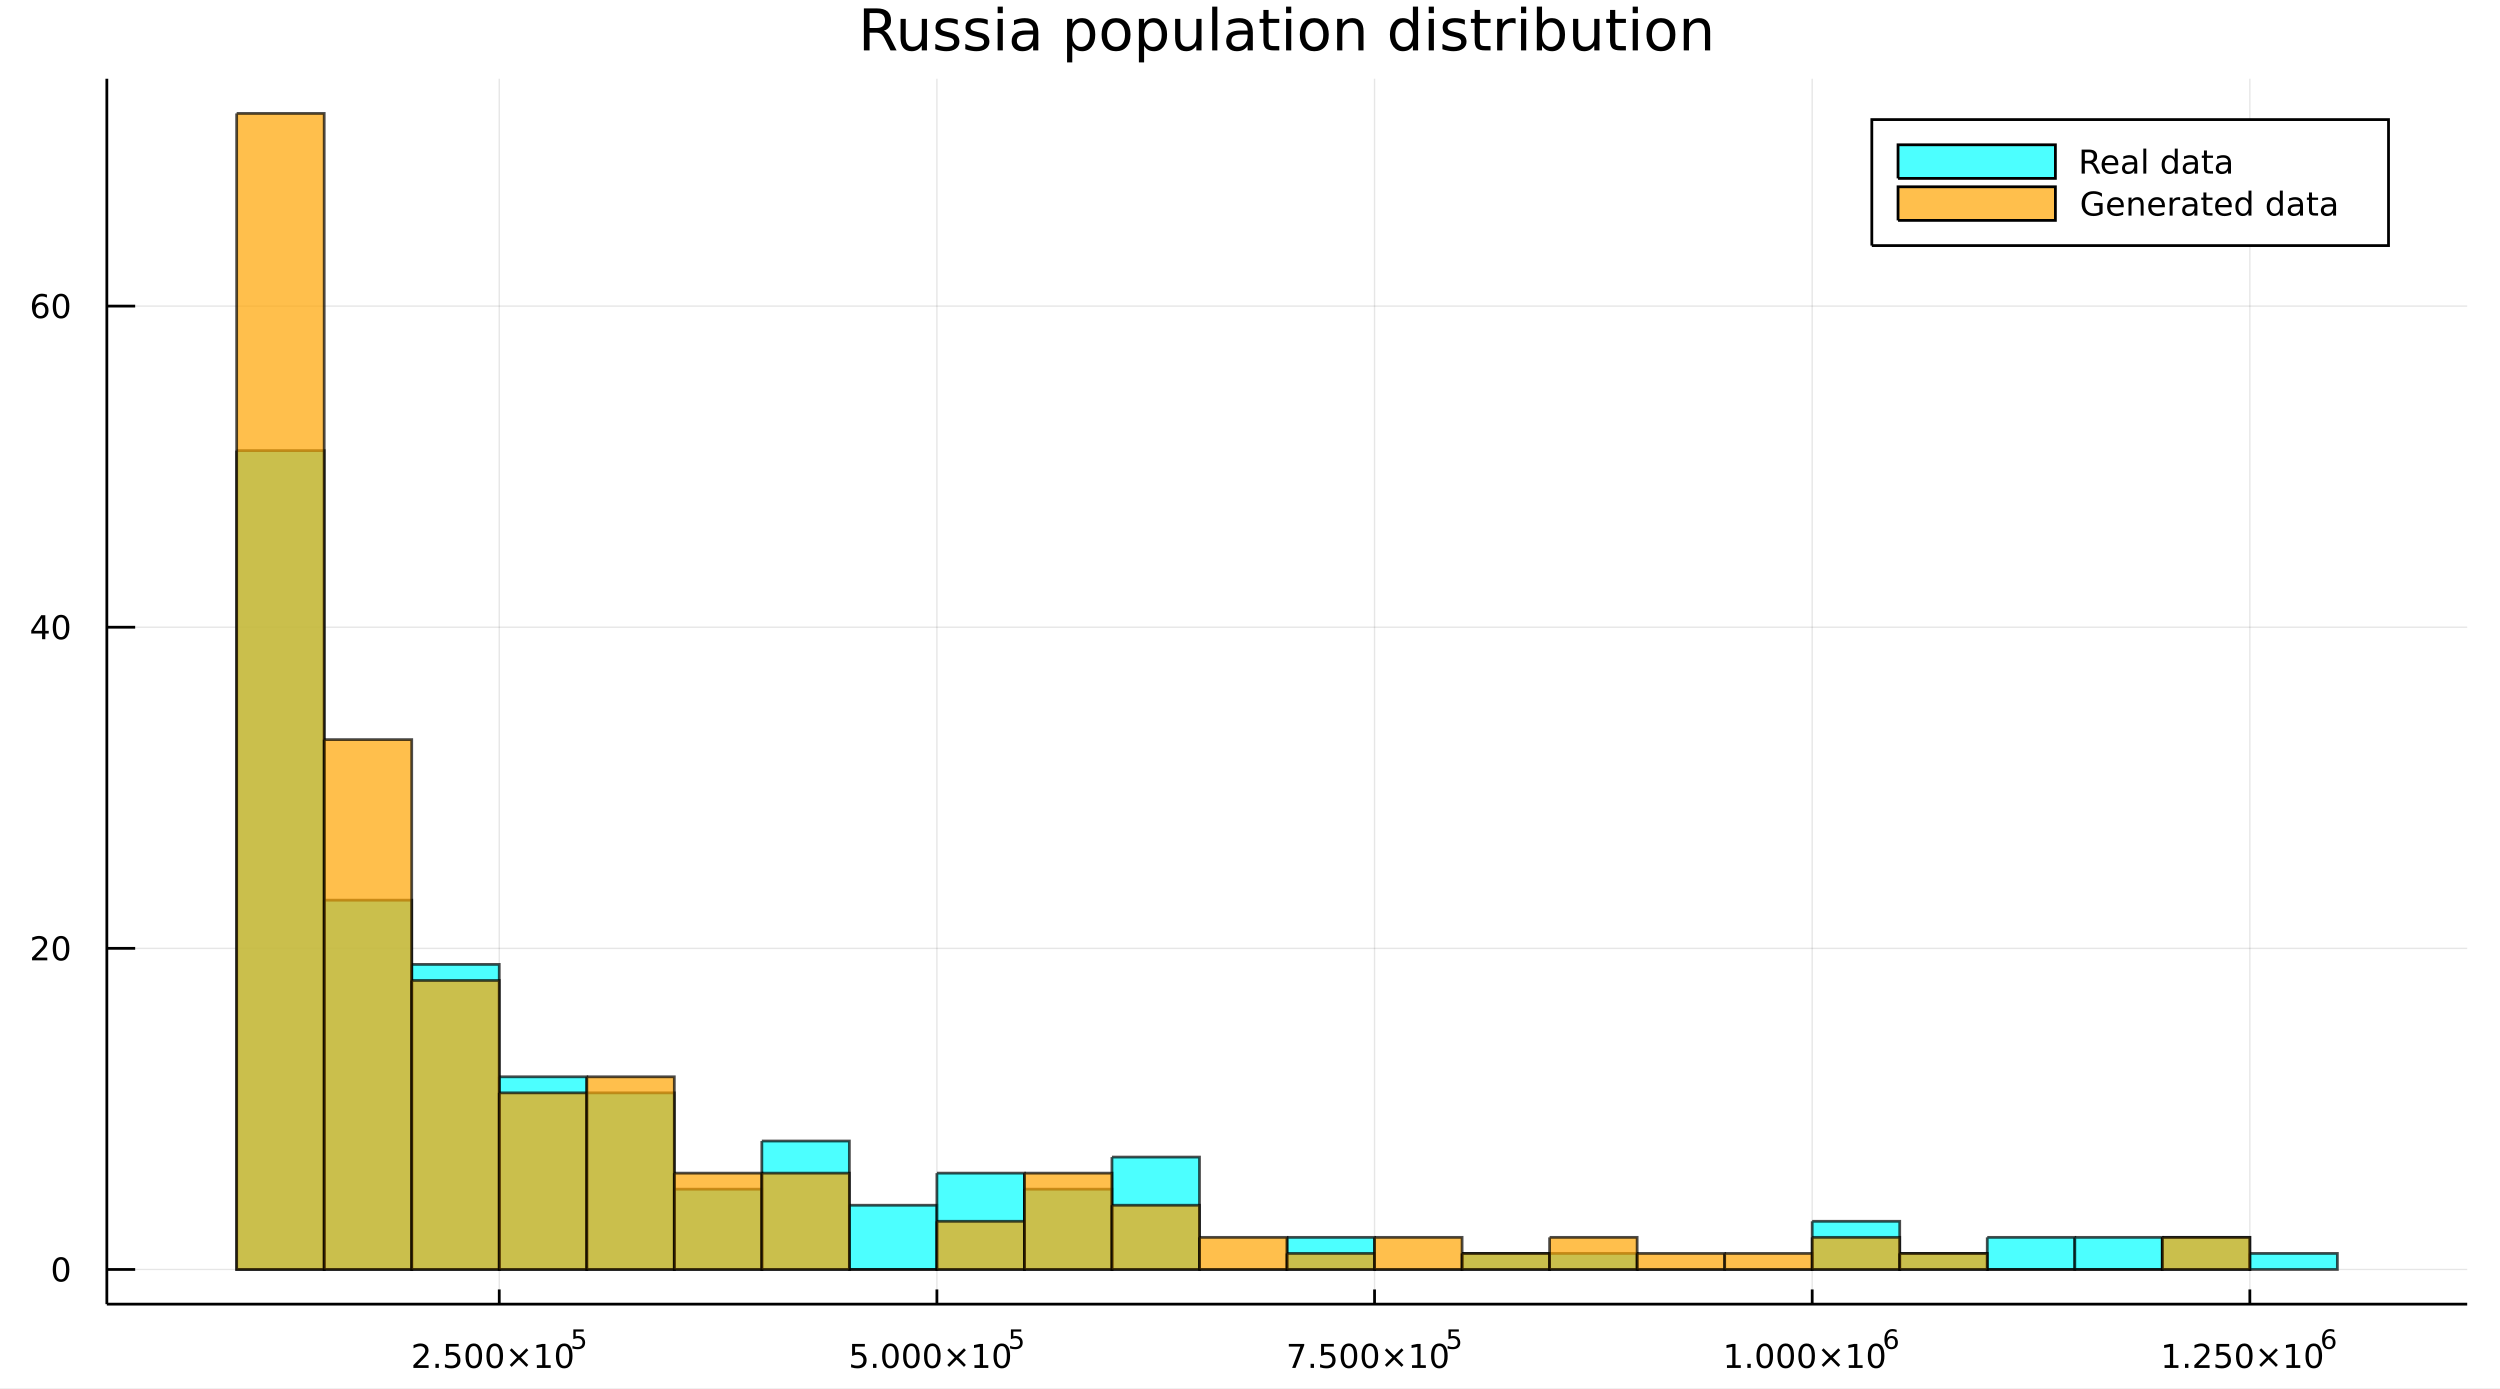 <?xml version="1.0" encoding="utf-8"?>
<svg xmlns="http://www.w3.org/2000/svg" xmlns:xlink="http://www.w3.org/1999/xlink" width="900" height="500" viewBox="0 0 3600 2000">
<rect x="0" y="0" width="3600" height="2000" fill="#808080" stroke="none"/>
<defs>
  <clipPath id="clip890">
    <rect x="0" y="0" width="3600" height="2000"/>
  </clipPath>
</defs>
<path clip-path="url(#clip890)" d="
M0 2000 L3600 2000 L3600 0 L0 0  Z
  " fill="#ffffff" fill-rule="evenodd" fill-opacity="1"/>
<defs>
  <clipPath id="clip891">
    <rect x="720" y="0" width="2521" height="2000"/>
  </clipPath>
</defs>
<path clip-path="url(#clip890)" d="
M153.853 1877.97 L3552.76 1877.97 L3552.76 113.392 L153.853 113.392  Z
  " fill="#ffffff" fill-rule="evenodd" fill-opacity="1"/>
<defs>
  <clipPath id="clip892">
    <rect x="153" y="113" width="3400" height="1766"/>
  </clipPath>
</defs>
<polyline clip-path="url(#clip892)" style="stroke:#000000; stroke-width:2; stroke-opacity:0.1; fill:none" points="
  718.925,1877.97 718.925,113.392 
  "/>
<polyline clip-path="url(#clip892)" style="stroke:#000000; stroke-width:2; stroke-opacity:0.1; fill:none" points="
  1349.14,1877.97 1349.14,113.392 
  "/>
<polyline clip-path="url(#clip892)" style="stroke:#000000; stroke-width:2; stroke-opacity:0.1; fill:none" points="
  1979.35,1877.97 1979.35,113.392 
  "/>
<polyline clip-path="url(#clip892)" style="stroke:#000000; stroke-width:2; stroke-opacity:0.1; fill:none" points="
  2609.56,1877.97 2609.56,113.392 
  "/>
<polyline clip-path="url(#clip892)" style="stroke:#000000; stroke-width:2; stroke-opacity:0.1; fill:none" points="
  3239.77,1877.97 3239.77,113.392 
  "/>
<polyline clip-path="url(#clip890)" style="stroke:#000000; stroke-width:4; stroke-opacity:1; fill:none" points="
  153.853,1877.97 3552.76,1877.97 
  "/>
<polyline clip-path="url(#clip890)" style="stroke:#000000; stroke-width:4; stroke-opacity:1; fill:none" points="
  718.925,1877.97 718.925,1856.8 
  "/>
<polyline clip-path="url(#clip890)" style="stroke:#000000; stroke-width:4; stroke-opacity:1; fill:none" points="
  1349.14,1877.97 1349.14,1856.8 
  "/>
<polyline clip-path="url(#clip890)" style="stroke:#000000; stroke-width:4; stroke-opacity:1; fill:none" points="
  1979.35,1877.97 1979.35,1856.8 
  "/>
<polyline clip-path="url(#clip890)" style="stroke:#000000; stroke-width:4; stroke-opacity:1; fill:none" points="
  2609.56,1877.97 2609.56,1856.8 
  "/>
<polyline clip-path="url(#clip890)" style="stroke:#000000; stroke-width:4; stroke-opacity:1; fill:none" points="
  3239.77,1877.97 3239.77,1856.8 
  "/>
<path clip-path="url(#clip890)" d="M 0 0 M600.895 1965.84 L617.214 1965.84 L617.214 1969.78 L595.27 1969.78 L595.27 1965.84 Q597.932 1963.09 602.515 1958.46 Q607.122 1953.81 608.302 1952.46 Q610.547 1949.94 611.427 1948.21 Q612.33 1946.45 612.33 1944.76 Q612.33 1942 610.385 1940.27 Q608.464 1938.53 605.362 1938.53 Q603.163 1938.53 600.71 1939.29 Q598.279 1940.06 595.501 1941.61 L595.501 1936.89 Q598.325 1935.75 600.779 1935.17 Q603.233 1934.59 605.27 1934.59 Q610.64 1934.59 613.835 1937.28 Q617.029 1939.96 617.029 1944.46 Q617.029 1946.58 616.219 1948.51 Q615.432 1950.4 613.325 1953 Q612.747 1953.67 609.645 1956.89 Q606.543 1960.08 600.895 1965.84 Z" fill="#000000" fill-rule="evenodd" fill-opacity="1" /><path clip-path="url(#clip890)" d="M 0 0 M627.029 1963.9 L631.913 1963.9 L631.913 1969.78 L627.029 1969.78 L627.029 1963.9 Z" fill="#000000" fill-rule="evenodd" fill-opacity="1" /><path clip-path="url(#clip890)" d="M 0 0 M642.145 1935.22 L660.501 1935.22 L660.501 1939.15 L646.427 1939.15 L646.427 1947.63 Q647.445 1947.28 648.464 1947.12 Q649.482 1946.93 650.501 1946.93 Q656.288 1946.93 659.668 1950.1 Q663.047 1953.27 663.047 1958.69 Q663.047 1964.27 659.575 1967.37 Q656.103 1970.45 649.783 1970.45 Q647.607 1970.45 645.339 1970.08 Q643.094 1969.71 640.686 1968.97 L640.686 1964.27 Q642.77 1965.4 644.992 1965.96 Q647.214 1966.52 649.691 1966.52 Q653.695 1966.52 656.033 1964.41 Q658.371 1962.3 658.371 1958.69 Q658.371 1955.08 656.033 1952.97 Q653.695 1950.87 649.691 1950.87 Q647.816 1950.87 645.941 1951.28 Q644.089 1951.7 642.145 1952.58 L642.145 1935.22 Z" fill="#000000" fill-rule="evenodd" fill-opacity="1" /><path clip-path="url(#clip890)" d="M 0 0 M682.26 1938.3 Q678.649 1938.3 676.82 1941.86 Q675.015 1945.4 675.015 1952.53 Q675.015 1959.64 676.82 1963.21 Q678.649 1966.75 682.26 1966.75 Q685.894 1966.75 687.7 1963.21 Q689.529 1959.64 689.529 1952.53 Q689.529 1945.4 687.7 1941.86 Q685.894 1938.3 682.26 1938.3 M682.26 1934.59 Q688.07 1934.59 691.126 1939.2 Q694.204 1943.78 694.204 1952.53 Q694.204 1961.26 691.126 1965.87 Q688.07 1970.45 682.26 1970.45 Q676.45 1970.45 673.371 1965.87 Q670.316 1961.26 670.316 1952.53 Q670.316 1943.78 673.371 1939.2 Q676.45 1934.59 682.26 1934.59 Z" fill="#000000" fill-rule="evenodd" fill-opacity="1" /><path clip-path="url(#clip890)" d="M 0 0 M712.422 1938.3 Q708.811 1938.3 706.982 1941.86 Q705.177 1945.4 705.177 1952.53 Q705.177 1959.64 706.982 1963.21 Q708.811 1966.75 712.422 1966.75 Q716.056 1966.75 717.862 1963.21 Q719.69 1959.64 719.69 1952.53 Q719.69 1945.4 717.862 1941.86 Q716.056 1938.3 712.422 1938.3 M712.422 1934.59 Q718.232 1934.59 721.288 1939.2 Q724.366 1943.78 724.366 1952.53 Q724.366 1961.26 721.288 1965.87 Q718.232 1970.45 712.422 1970.45 Q706.612 1970.45 703.533 1965.87 Q700.478 1961.26 700.478 1952.53 Q700.478 1943.78 703.533 1939.2 Q706.612 1934.59 712.422 1934.59 Z" fill="#000000" fill-rule="evenodd" fill-opacity="1" /><path clip-path="url(#clip890)" d="M 0 0 M760.755 1944.32 L750.176 1954.94 L760.755 1965.52 L758 1968.32 L747.375 1957.7 L736.751 1968.32 L734.019 1965.52 L744.575 1954.94 L734.019 1944.32 L736.751 1941.52 L747.375 1952.14 L758 1941.52 L760.755 1944.32 Z" fill="#000000" fill-rule="evenodd" fill-opacity="1" /><path clip-path="url(#clip890)" d="M 0 0 M773.116 1965.84 L780.755 1965.84 L780.755 1939.48 L772.445 1941.14 L772.445 1936.89 L780.709 1935.22 L785.385 1935.22 L785.385 1965.84 L793.023 1965.84 L793.023 1969.78 L773.116 1969.78 L773.116 1965.84 Z" fill="#000000" fill-rule="evenodd" fill-opacity="1" /><path clip-path="url(#clip890)" d="M 0 0 M812.468 1938.3 Q808.857 1938.3 807.028 1941.86 Q805.222 1945.4 805.222 1952.53 Q805.222 1959.64 807.028 1963.21 Q808.857 1966.75 812.468 1966.75 Q816.102 1966.75 817.907 1963.21 Q819.736 1959.64 819.736 1952.53 Q819.736 1945.4 817.907 1941.86 Q816.102 1938.3 812.468 1938.3 M812.468 1934.59 Q818.278 1934.59 821.333 1939.2 Q824.412 1943.78 824.412 1952.53 Q824.412 1961.26 821.333 1965.87 Q818.278 1970.45 812.468 1970.45 Q806.658 1970.45 803.579 1965.87 Q800.523 1961.26 800.523 1952.53 Q800.523 1943.78 803.579 1939.2 Q806.658 1934.59 812.468 1934.59 Z" fill="#000000" fill-rule="evenodd" fill-opacity="1" /><path clip-path="url(#clip890)" d="M 0 0 M825.597 1914.29 L840.512 1914.29 L840.512 1917.49 L829.076 1917.49 L829.076 1924.37 Q829.904 1924.09 830.732 1923.96 Q831.559 1923.81 832.387 1923.81 Q837.089 1923.81 839.834 1926.38 Q842.58 1928.96 842.58 1933.36 Q842.58 1937.89 839.759 1940.41 Q836.938 1942.91 831.804 1942.91 Q830.036 1942.91 828.192 1942.61 Q826.368 1942.31 824.412 1941.71 L824.412 1937.89 Q826.105 1938.81 827.91 1939.27 Q829.716 1939.72 831.728 1939.72 Q834.982 1939.72 836.882 1938.01 Q838.781 1936.29 838.781 1933.36 Q838.781 1930.43 836.882 1928.71 Q834.982 1927 831.728 1927 Q830.205 1927 828.681 1927.34 Q827.177 1927.68 825.597 1928.39 L825.597 1914.29 Z" fill="#000000" fill-rule="evenodd" fill-opacity="1" /><path clip-path="url(#clip890)" d="M 0 0 M1227.03 1935.22 L1245.39 1935.22 L1245.39 1939.15 L1231.31 1939.15 L1231.31 1947.63 Q1232.33 1947.28 1233.35 1947.12 Q1234.37 1946.93 1235.39 1946.93 Q1241.17 1946.93 1244.55 1950.1 Q1247.93 1953.27 1247.93 1958.69 Q1247.93 1964.27 1244.46 1967.37 Q1240.99 1970.45 1234.67 1970.45 Q1232.49 1970.45 1230.23 1970.08 Q1227.98 1969.71 1225.57 1968.97 L1225.57 1964.27 Q1227.66 1965.4 1229.88 1965.96 Q1232.1 1966.52 1234.58 1966.52 Q1238.58 1966.52 1240.92 1964.41 Q1243.26 1962.3 1243.26 1958.69 Q1243.26 1955.08 1240.92 1952.97 Q1238.58 1950.87 1234.58 1950.87 Q1232.7 1950.87 1230.83 1951.28 Q1228.98 1951.7 1227.03 1952.58 L1227.03 1935.22 Z" fill="#000000" fill-rule="evenodd" fill-opacity="1" /><path clip-path="url(#clip890)" d="M 0 0 M1257.15 1963.9 L1262.03 1963.9 L1262.03 1969.78 L1257.15 1969.78 L1257.15 1963.9 Z" fill="#000000" fill-rule="evenodd" fill-opacity="1" /><path clip-path="url(#clip890)" d="M 0 0 M1282.22 1938.3 Q1278.61 1938.3 1276.78 1941.86 Q1274.97 1945.4 1274.97 1952.53 Q1274.97 1959.64 1276.78 1963.21 Q1278.61 1966.75 1282.22 1966.75 Q1285.85 1966.75 1287.66 1963.21 Q1289.48 1959.64 1289.48 1952.53 Q1289.48 1945.4 1287.66 1941.86 Q1285.85 1938.3 1282.22 1938.3 M1282.22 1934.59 Q1288.03 1934.59 1291.08 1939.2 Q1294.16 1943.78 1294.16 1952.53 Q1294.16 1961.26 1291.08 1965.87 Q1288.03 1970.45 1282.22 1970.45 Q1276.41 1970.45 1273.33 1965.87 Q1270.27 1961.26 1270.27 1952.53 Q1270.27 1943.78 1273.33 1939.2 Q1276.41 1934.59 1282.22 1934.59 Z" fill="#000000" fill-rule="evenodd" fill-opacity="1" /><path clip-path="url(#clip890)" d="M 0 0 M1312.38 1938.3 Q1308.77 1938.3 1306.94 1941.86 Q1305.13 1945.4 1305.13 1952.53 Q1305.13 1959.64 1306.94 1963.21 Q1308.77 1966.75 1312.38 1966.75 Q1316.01 1966.75 1317.82 1963.21 Q1319.65 1959.64 1319.65 1952.53 Q1319.65 1945.4 1317.82 1941.86 Q1316.01 1938.3 1312.38 1938.3 M1312.38 1934.59 Q1318.19 1934.59 1321.24 1939.2 Q1324.32 1943.78 1324.32 1952.53 Q1324.32 1961.26 1321.24 1965.87 Q1318.19 1970.45 1312.38 1970.45 Q1306.57 1970.45 1303.49 1965.87 Q1300.43 1961.26 1300.43 1952.53 Q1300.43 1943.78 1303.49 1939.2 Q1306.57 1934.59 1312.38 1934.59 Z" fill="#000000" fill-rule="evenodd" fill-opacity="1" /><path clip-path="url(#clip890)" d="M 0 0 M1342.54 1938.3 Q1338.93 1938.3 1337.1 1941.86 Q1335.29 1945.4 1335.29 1952.53 Q1335.29 1959.64 1337.1 1963.21 Q1338.93 1966.75 1342.54 1966.75 Q1346.17 1966.75 1347.98 1963.21 Q1349.81 1959.64 1349.81 1952.53 Q1349.81 1945.4 1347.98 1941.86 Q1346.17 1938.3 1342.54 1938.3 M1342.54 1934.59 Q1348.35 1934.59 1351.41 1939.2 Q1354.48 1943.78 1354.48 1952.53 Q1354.48 1961.26 1351.41 1965.87 Q1348.35 1970.45 1342.54 1970.45 Q1336.73 1970.45 1333.65 1965.87 Q1330.6 1961.26 1330.6 1952.53 Q1330.6 1943.78 1333.65 1939.2 Q1336.73 1934.59 1342.54 1934.59 Z" fill="#000000" fill-rule="evenodd" fill-opacity="1" /><path clip-path="url(#clip890)" d="M 0 0 M1390.87 1944.32 L1380.29 1954.94 L1390.87 1965.52 L1388.12 1968.32 L1377.49 1957.7 L1366.87 1968.32 L1364.14 1965.52 L1374.69 1954.94 L1364.14 1944.32 L1366.87 1941.52 L1377.49 1952.14 L1388.12 1941.52 L1390.87 1944.32 Z" fill="#000000" fill-rule="evenodd" fill-opacity="1" /><path clip-path="url(#clip890)" d="M 0 0 M1403.23 1965.84 L1410.87 1965.84 L1410.87 1939.48 L1402.56 1941.14 L1402.56 1936.89 L1410.83 1935.22 L1415.5 1935.22 L1415.5 1965.84 L1423.14 1965.84 L1423.14 1969.78 L1403.23 1969.78 L1403.23 1965.84 Z" fill="#000000" fill-rule="evenodd" fill-opacity="1" /><path clip-path="url(#clip890)" d="M 0 0 M1442.59 1938.3 Q1438.97 1938.3 1437.15 1941.86 Q1435.34 1945.4 1435.34 1952.53 Q1435.34 1959.64 1437.15 1963.21 Q1438.97 1966.75 1442.59 1966.75 Q1446.22 1966.75 1448.03 1963.21 Q1449.85 1959.64 1449.85 1952.53 Q1449.85 1945.4 1448.03 1941.86 Q1446.22 1938.3 1442.59 1938.3 M1442.59 1934.59 Q1448.4 1934.59 1451.45 1939.2 Q1454.53 1943.78 1454.53 1952.53 Q1454.53 1961.26 1451.45 1965.87 Q1448.4 1970.45 1442.59 1970.45 Q1436.78 1970.45 1433.7 1965.87 Q1430.64 1961.26 1430.64 1952.53 Q1430.64 1943.78 1433.7 1939.2 Q1436.78 1934.59 1442.59 1934.59 Z" fill="#000000" fill-rule="evenodd" fill-opacity="1" /><path clip-path="url(#clip890)" d="M 0 0 M1455.72 1914.29 L1470.63 1914.29 L1470.63 1917.49 L1459.19 1917.49 L1459.19 1924.37 Q1460.02 1924.09 1460.85 1923.96 Q1461.68 1923.81 1462.5 1923.81 Q1467.21 1923.81 1469.95 1926.38 Q1472.7 1928.96 1472.7 1933.36 Q1472.7 1937.89 1469.88 1940.41 Q1467.06 1942.91 1461.92 1942.91 Q1460.15 1942.91 1458.31 1942.61 Q1456.49 1942.31 1454.53 1941.71 L1454.53 1937.89 Q1456.22 1938.81 1458.03 1939.27 Q1459.83 1939.72 1461.85 1939.72 Q1465.1 1939.72 1467 1938.01 Q1468.9 1936.29 1468.9 1933.36 Q1468.9 1930.43 1467 1928.71 Q1465.1 1927 1461.85 1927 Q1460.32 1927 1458.8 1927.34 Q1457.29 1927.68 1455.72 1928.39 L1455.72 1914.29 Z" fill="#000000" fill-rule="evenodd" fill-opacity="1" /><path clip-path="url(#clip890)" d="M 0 0 M1855.9 1935.22 L1878.12 1935.22 L1878.12 1937.21 L1865.58 1969.78 L1860.69 1969.78 L1872.5 1939.15 L1855.9 1939.15 L1855.9 1935.22 Z" fill="#000000" fill-rule="evenodd" fill-opacity="1" /><path clip-path="url(#clip890)" d="M 0 0 M1887.24 1963.9 L1892.13 1963.9 L1892.13 1969.78 L1887.24 1969.78 L1887.24 1963.9 Z" fill="#000000" fill-rule="evenodd" fill-opacity="1" /><path clip-path="url(#clip890)" d="M 0 0 M1902.36 1935.22 L1920.71 1935.22 L1920.71 1939.15 L1906.64 1939.15 L1906.64 1947.63 Q1907.66 1947.28 1908.68 1947.12 Q1909.7 1946.93 1910.71 1946.93 Q1916.5 1946.93 1919.88 1950.1 Q1923.26 1953.27 1923.26 1958.69 Q1923.26 1964.27 1919.79 1967.37 Q1916.32 1970.45 1910 1970.45 Q1907.82 1970.45 1905.55 1970.08 Q1903.31 1969.71 1900.9 1968.97 L1900.9 1964.27 Q1902.98 1965.4 1905.2 1965.96 Q1907.43 1966.52 1909.9 1966.52 Q1913.91 1966.52 1916.25 1964.41 Q1918.58 1962.3 1918.58 1958.69 Q1918.58 1955.08 1916.25 1952.97 Q1913.91 1950.87 1909.9 1950.87 Q1908.03 1950.87 1906.15 1951.28 Q1904.3 1951.7 1902.36 1952.58 L1902.36 1935.22 Z" fill="#000000" fill-rule="evenodd" fill-opacity="1" /><path clip-path="url(#clip890)" d="M 0 0 M1942.47 1938.3 Q1938.86 1938.3 1937.03 1941.86 Q1935.23 1945.4 1935.23 1952.53 Q1935.23 1959.64 1937.03 1963.21 Q1938.86 1966.75 1942.47 1966.75 Q1946.11 1966.75 1947.91 1963.21 Q1949.74 1959.64 1949.74 1952.53 Q1949.74 1945.4 1947.91 1941.86 Q1946.11 1938.3 1942.47 1938.3 M1942.47 1934.59 Q1948.28 1934.59 1951.34 1939.2 Q1954.42 1943.78 1954.42 1952.53 Q1954.42 1961.26 1951.34 1965.87 Q1948.28 1970.45 1942.47 1970.45 Q1936.66 1970.45 1933.58 1965.87 Q1930.53 1961.26 1930.53 1952.53 Q1930.53 1943.78 1933.58 1939.2 Q1936.66 1934.59 1942.47 1934.59 Z" fill="#000000" fill-rule="evenodd" fill-opacity="1" /><path clip-path="url(#clip890)" d="M 0 0 M1972.64 1938.3 Q1969.02 1938.3 1967.2 1941.86 Q1965.39 1945.4 1965.39 1952.53 Q1965.39 1959.64 1967.2 1963.21 Q1969.02 1966.75 1972.64 1966.75 Q1976.27 1966.75 1978.07 1963.21 Q1979.9 1959.64 1979.9 1952.53 Q1979.9 1945.4 1978.07 1941.86 Q1976.27 1938.3 1972.64 1938.3 M1972.64 1934.59 Q1978.45 1934.59 1981.5 1939.2 Q1984.58 1943.78 1984.58 1952.53 Q1984.58 1961.26 1981.5 1965.87 Q1978.45 1970.45 1972.64 1970.45 Q1966.82 1970.45 1963.75 1965.87 Q1960.69 1961.26 1960.69 1952.53 Q1960.69 1943.78 1963.75 1939.2 Q1966.82 1934.59 1972.64 1934.59 Z" fill="#000000" fill-rule="evenodd" fill-opacity="1" /><path clip-path="url(#clip890)" d="M 0 0 M2020.97 1944.32 L2010.39 1954.94 L2020.97 1965.52 L2018.21 1968.32 L2007.59 1957.7 L1996.96 1968.32 L1994.23 1965.52 L2004.79 1954.94 L1994.23 1944.32 L1996.96 1941.52 L2007.59 1952.14 L2018.21 1941.52 L2020.97 1944.32 Z" fill="#000000" fill-rule="evenodd" fill-opacity="1" /><path clip-path="url(#clip890)" d="M 0 0 M2033.33 1965.84 L2040.97 1965.84 L2040.97 1939.48 L2032.66 1941.14 L2032.66 1936.89 L2040.92 1935.22 L2045.6 1935.22 L2045.6 1965.84 L2053.24 1965.84 L2053.24 1969.78 L2033.33 1969.78 L2033.33 1965.84 Z" fill="#000000" fill-rule="evenodd" fill-opacity="1" /><path clip-path="url(#clip890)" d="M 0 0 M2072.68 1938.3 Q2069.07 1938.3 2067.24 1941.86 Q2065.44 1945.4 2065.44 1952.53 Q2065.44 1959.64 2067.24 1963.21 Q2069.07 1966.75 2072.68 1966.75 Q2076.32 1966.75 2078.12 1963.21 Q2079.95 1959.64 2079.95 1952.53 Q2079.95 1945.4 2078.12 1941.86 Q2076.32 1938.3 2072.68 1938.3 M2072.68 1934.59 Q2078.49 1934.59 2081.55 1939.2 Q2084.63 1943.78 2084.63 1952.53 Q2084.63 1961.26 2081.55 1965.87 Q2078.49 1970.45 2072.68 1970.45 Q2066.87 1970.45 2063.79 1965.87 Q2060.74 1961.26 2060.74 1952.53 Q2060.74 1943.78 2063.79 1939.2 Q2066.87 1934.59 2072.68 1934.59 Z" fill="#000000" fill-rule="evenodd" fill-opacity="1" /><path clip-path="url(#clip890)" d="M 0 0 M2085.81 1914.29 L2100.72 1914.29 L2100.72 1917.49 L2089.29 1917.49 L2089.29 1924.37 Q2090.12 1924.09 2090.94 1923.96 Q2091.77 1923.81 2092.6 1923.81 Q2097.3 1923.81 2100.05 1926.38 Q2102.79 1928.96 2102.79 1933.36 Q2102.79 1937.89 2099.97 1940.41 Q2097.15 1942.91 2092.02 1942.91 Q2090.25 1942.91 2088.41 1942.61 Q2086.58 1942.31 2084.63 1941.71 L2084.63 1937.89 Q2086.32 1938.81 2088.12 1939.27 Q2089.93 1939.72 2091.94 1939.72 Q2095.2 1939.72 2097.09 1938.01 Q2098.99 1936.29 2098.99 1933.36 Q2098.99 1930.43 2097.09 1928.71 Q2095.2 1927 2091.94 1927 Q2090.42 1927 2088.89 1927.34 Q2087.39 1927.68 2085.81 1928.39 L2085.81 1914.29 Z" fill="#000000" fill-rule="evenodd" fill-opacity="1" /><path clip-path="url(#clip890)" d="M 0 0 M2486.83 1965.84 L2494.47 1965.84 L2494.47 1939.48 L2486.16 1941.14 L2486.16 1936.89 L2494.42 1935.22 L2499.1 1935.22 L2499.1 1965.84 L2506.74 1965.84 L2506.74 1969.78 L2486.83 1969.78 L2486.83 1965.84 Z" fill="#000000" fill-rule="evenodd" fill-opacity="1" /><path clip-path="url(#clip890)" d="M 0 0 M2516.18 1963.9 L2521.07 1963.9 L2521.07 1969.78 L2516.18 1969.78 L2516.18 1963.9 Z" fill="#000000" fill-rule="evenodd" fill-opacity="1" /><path clip-path="url(#clip890)" d="M 0 0 M2541.25 1938.3 Q2537.64 1938.3 2535.81 1941.86 Q2534.01 1945.4 2534.01 1952.53 Q2534.01 1959.64 2535.81 1963.21 Q2537.64 1966.75 2541.25 1966.75 Q2544.89 1966.75 2546.69 1963.21 Q2548.52 1959.64 2548.52 1952.53 Q2548.52 1945.4 2546.69 1941.86 Q2544.89 1938.3 2541.25 1938.3 M2541.25 1934.59 Q2547.06 1934.59 2550.12 1939.2 Q2553.2 1943.78 2553.2 1952.53 Q2553.2 1961.26 2550.12 1965.87 Q2547.06 1970.45 2541.25 1970.45 Q2535.44 1970.45 2532.36 1965.87 Q2529.31 1961.26 2529.31 1952.53 Q2529.31 1943.78 2532.36 1939.2 Q2535.44 1934.59 2541.25 1934.59 Z" fill="#000000" fill-rule="evenodd" fill-opacity="1" /><path clip-path="url(#clip890)" d="M 0 0 M2571.41 1938.3 Q2567.8 1938.3 2565.97 1941.86 Q2564.17 1945.4 2564.17 1952.53 Q2564.17 1959.64 2565.97 1963.21 Q2567.8 1966.75 2571.41 1966.75 Q2575.05 1966.75 2576.85 1963.21 Q2578.68 1959.64 2578.68 1952.53 Q2578.68 1945.4 2576.85 1941.86 Q2575.05 1938.3 2571.41 1938.3 M2571.41 1934.59 Q2577.22 1934.59 2580.28 1939.2 Q2583.36 1943.78 2583.36 1952.53 Q2583.36 1961.26 2580.28 1965.87 Q2577.22 1970.45 2571.41 1970.45 Q2565.6 1970.45 2562.52 1965.87 Q2559.47 1961.26 2559.47 1952.53 Q2559.47 1943.78 2562.52 1939.2 Q2565.6 1934.59 2571.41 1934.59 Z" fill="#000000" fill-rule="evenodd" fill-opacity="1" /><path clip-path="url(#clip890)" d="M 0 0 M2601.57 1938.3 Q2597.96 1938.3 2596.14 1941.86 Q2594.33 1945.4 2594.33 1952.53 Q2594.33 1959.64 2596.14 1963.21 Q2597.96 1966.75 2601.57 1966.75 Q2605.21 1966.75 2607.01 1963.21 Q2608.84 1959.64 2608.84 1952.53 Q2608.84 1945.4 2607.01 1941.86 Q2605.21 1938.3 2601.57 1938.3 M2601.57 1934.59 Q2607.39 1934.59 2610.44 1939.2 Q2613.52 1943.78 2613.52 1952.53 Q2613.52 1961.26 2610.44 1965.87 Q2607.39 1970.45 2601.57 1970.45 Q2595.76 1970.45 2592.69 1965.87 Q2589.63 1961.26 2589.63 1952.53 Q2589.63 1943.78 2592.69 1939.2 Q2595.76 1934.59 2601.57 1934.59 Z" fill="#000000" fill-rule="evenodd" fill-opacity="1" /><path clip-path="url(#clip890)" d="M 0 0 M2649.91 1944.32 L2639.33 1954.94 L2649.91 1965.52 L2647.15 1968.32 L2636.53 1957.7 L2625.9 1968.32 L2623.17 1965.52 L2633.73 1954.94 L2623.17 1944.32 L2625.9 1941.52 L2636.53 1952.14 L2647.15 1941.52 L2649.91 1944.32 Z" fill="#000000" fill-rule="evenodd" fill-opacity="1" /><path clip-path="url(#clip890)" d="M 0 0 M2662.27 1965.84 L2669.91 1965.84 L2669.91 1939.48 L2661.6 1941.14 L2661.6 1936.89 L2669.86 1935.22 L2674.54 1935.22 L2674.54 1965.84 L2682.18 1965.84 L2682.18 1969.78 L2662.27 1969.78 L2662.27 1965.84 Z" fill="#000000" fill-rule="evenodd" fill-opacity="1" /><path clip-path="url(#clip890)" d="M 0 0 M2701.62 1938.3 Q2698.01 1938.3 2696.18 1941.86 Q2694.38 1945.4 2694.38 1952.53 Q2694.38 1959.64 2696.18 1963.21 Q2698.01 1966.75 2701.62 1966.75 Q2705.25 1966.75 2707.06 1963.21 Q2708.89 1959.64 2708.89 1952.53 Q2708.89 1945.4 2707.06 1941.86 Q2705.25 1938.3 2701.62 1938.3 M2701.62 1934.59 Q2707.43 1934.59 2710.49 1939.2 Q2713.56 1943.78 2713.56 1952.53 Q2713.56 1961.26 2710.49 1965.87 Q2707.43 1970.45 2701.62 1970.45 Q2695.81 1970.45 2692.73 1965.87 Q2689.68 1961.26 2689.68 1952.53 Q2689.68 1943.78 2692.73 1939.2 Q2695.81 1934.59 2701.62 1934.59 Z" fill="#000000" fill-rule="evenodd" fill-opacity="1" /><path clip-path="url(#clip890)" d="M 0 0 M2723.59 1926.81 Q2721.03 1926.81 2719.53 1928.56 Q2718.04 1930.31 2718.04 1933.36 Q2718.04 1936.39 2719.53 1938.16 Q2721.03 1939.9 2723.59 1939.9 Q2726.15 1939.9 2727.63 1938.16 Q2729.14 1936.39 2729.14 1933.36 Q2729.14 1930.31 2727.63 1928.56 Q2726.15 1926.81 2723.59 1926.81 M2731.13 1914.91 L2731.13 1918.37 Q2729.7 1917.69 2728.24 1917.34 Q2726.79 1916.98 2725.36 1916.98 Q2721.6 1916.98 2719.6 1919.52 Q2717.63 1922.06 2717.35 1927.19 Q2718.46 1925.55 2720.13 1924.69 Q2721.8 1923.81 2723.82 1923.81 Q2728.05 1923.81 2730.49 1926.38 Q2732.96 1928.94 2732.96 1933.36 Q2732.96 1937.69 2730.4 1940.3 Q2727.84 1942.91 2723.59 1942.91 Q2718.72 1942.91 2716.14 1939.19 Q2713.56 1935.45 2713.56 1928.36 Q2713.56 1921.7 2716.72 1917.75 Q2719.88 1913.78 2725.21 1913.78 Q2726.64 1913.78 2728.08 1914.06 Q2729.55 1914.35 2731.13 1914.91 Z" fill="#000000" fill-rule="evenodd" fill-opacity="1" /><path clip-path="url(#clip890)" d="M 0 0 M3117.04 1965.84 L3124.68 1965.84 L3124.68 1939.48 L3116.37 1941.14 L3116.37 1936.89 L3124.63 1935.22 L3129.31 1935.22 L3129.31 1965.84 L3136.95 1965.84 L3136.95 1969.78 L3117.04 1969.78 L3117.04 1965.84 Z" fill="#000000" fill-rule="evenodd" fill-opacity="1" /><path clip-path="url(#clip890)" d="M 0 0 M3146.39 1963.9 L3151.28 1963.9 L3151.28 1969.78 L3146.39 1969.78 L3146.39 1963.9 Z" fill="#000000" fill-rule="evenodd" fill-opacity="1" /><path clip-path="url(#clip890)" d="M 0 0 M3165.49 1965.84 L3181.81 1965.84 L3181.81 1969.78 L3159.86 1969.78 L3159.86 1965.84 Q3162.53 1963.09 3167.11 1958.46 Q3171.72 1953.81 3172.9 1952.46 Q3175.14 1949.94 3176.02 1948.21 Q3176.92 1946.45 3176.92 1944.76 Q3176.92 1942 3174.98 1940.27 Q3173.06 1938.53 3169.96 1938.53 Q3167.76 1938.53 3165.3 1939.29 Q3162.87 1940.06 3160.1 1941.61 L3160.1 1936.89 Q3162.92 1935.75 3165.37 1935.17 Q3167.83 1934.59 3169.86 1934.59 Q3175.23 1934.59 3178.43 1937.28 Q3181.62 1939.96 3181.62 1944.46 Q3181.62 1946.58 3180.81 1948.51 Q3180.03 1950.4 3177.92 1953 Q3177.34 1953.67 3174.24 1956.89 Q3171.14 1960.08 3165.49 1965.84 Z" fill="#000000" fill-rule="evenodd" fill-opacity="1" /><path clip-path="url(#clip890)" d="M 0 0 M3191.67 1935.22 L3210.03 1935.22 L3210.03 1939.15 L3195.95 1939.15 L3195.95 1947.63 Q3196.97 1947.28 3197.99 1947.12 Q3199.01 1946.93 3200.03 1946.93 Q3205.81 1946.93 3209.19 1950.1 Q3212.57 1953.27 3212.57 1958.69 Q3212.57 1964.27 3209.1 1967.37 Q3205.63 1970.45 3199.31 1970.45 Q3197.13 1970.45 3194.86 1970.08 Q3192.62 1969.71 3190.21 1968.97 L3190.21 1964.27 Q3192.3 1965.4 3194.52 1965.96 Q3196.74 1966.52 3199.22 1966.52 Q3203.22 1966.52 3205.56 1964.41 Q3207.9 1962.3 3207.9 1958.69 Q3207.9 1955.08 3205.56 1952.97 Q3203.22 1950.87 3199.22 1950.87 Q3197.34 1950.87 3195.47 1951.28 Q3193.61 1951.7 3191.67 1952.58 L3191.67 1935.22 Z" fill="#000000" fill-rule="evenodd" fill-opacity="1" /><path clip-path="url(#clip890)" d="M 0 0 M3231.79 1938.3 Q3228.17 1938.3 3226.35 1941.86 Q3224.54 1945.4 3224.54 1952.53 Q3224.54 1959.64 3226.35 1963.21 Q3228.17 1966.75 3231.79 1966.75 Q3235.42 1966.75 3237.23 1963.21 Q3239.05 1959.64 3239.05 1952.53 Q3239.05 1945.4 3237.23 1941.86 Q3235.42 1938.3 3231.79 1938.3 M3231.79 1934.59 Q3237.6 1934.59 3240.65 1939.2 Q3243.73 1943.78 3243.73 1952.53 Q3243.73 1961.26 3240.65 1965.87 Q3237.6 1970.45 3231.79 1970.45 Q3225.98 1970.45 3222.9 1965.87 Q3219.84 1961.26 3219.84 1952.53 Q3219.84 1943.78 3222.9 1939.2 Q3225.98 1934.59 3231.79 1934.59 Z" fill="#000000" fill-rule="evenodd" fill-opacity="1" /><path clip-path="url(#clip890)" d="M 0 0 M3280.12 1944.32 L3269.54 1954.94 L3280.12 1965.52 L3277.36 1968.32 L3266.74 1957.7 L3256.11 1968.32 L3253.38 1965.52 L3263.94 1954.94 L3253.38 1944.32 L3256.11 1941.52 L3266.74 1952.14 L3277.36 1941.52 L3280.12 1944.32 Z" fill="#000000" fill-rule="evenodd" fill-opacity="1" /><path clip-path="url(#clip890)" d="M 0 0 M3292.48 1965.84 L3300.12 1965.84 L3300.12 1939.48 L3291.81 1941.14 L3291.81 1936.89 L3300.07 1935.22 L3304.75 1935.22 L3304.75 1965.84 L3312.39 1965.84 L3312.39 1969.78 L3292.48 1969.78 L3292.48 1965.84 Z" fill="#000000" fill-rule="evenodd" fill-opacity="1" /><path clip-path="url(#clip890)" d="M 0 0 M3331.83 1938.3 Q3328.22 1938.3 3326.39 1941.86 Q3324.59 1945.4 3324.59 1952.53 Q3324.59 1959.64 3326.39 1963.21 Q3328.22 1966.75 3331.83 1966.75 Q3335.47 1966.75 3337.27 1963.21 Q3339.1 1959.64 3339.1 1952.53 Q3339.1 1945.4 3337.27 1941.86 Q3335.47 1938.3 3331.83 1938.3 M3331.83 1934.59 Q3337.64 1934.59 3340.7 1939.2 Q3343.78 1943.78 3343.78 1952.53 Q3343.78 1961.26 3340.7 1965.87 Q3337.64 1970.45 3331.83 1970.45 Q3326.02 1970.45 3322.94 1965.87 Q3319.89 1961.26 3319.89 1952.53 Q3319.89 1943.78 3322.94 1939.2 Q3326.02 1934.59 3331.83 1934.59 Z" fill="#000000" fill-rule="evenodd" fill-opacity="1" /><path clip-path="url(#clip890)" d="M 0 0 M3353.8 1926.81 Q3351.24 1926.81 3349.74 1928.56 Q3348.25 1930.31 3348.25 1933.36 Q3348.25 1936.39 3349.74 1938.16 Q3351.24 1939.9 3353.8 1939.9 Q3356.36 1939.9 3357.84 1938.16 Q3359.35 1936.39 3359.35 1933.36 Q3359.35 1930.31 3357.84 1928.56 Q3356.36 1926.81 3353.8 1926.81 M3361.34 1914.91 L3361.34 1918.37 Q3359.91 1917.69 3358.45 1917.34 Q3357 1916.98 3355.57 1916.98 Q3351.81 1916.98 3349.81 1919.52 Q3347.84 1922.06 3347.56 1927.19 Q3348.67 1925.55 3350.34 1924.69 Q3352.01 1923.81 3354.03 1923.81 Q3358.26 1923.81 3360.7 1926.38 Q3363.17 1928.94 3363.17 1933.36 Q3363.17 1937.69 3360.61 1940.3 Q3358.05 1942.91 3353.8 1942.91 Q3348.93 1942.91 3346.35 1939.19 Q3343.78 1935.45 3343.78 1928.36 Q3343.78 1921.7 3346.94 1917.75 Q3350.1 1913.78 3355.42 1913.78 Q3356.85 1913.78 3358.3 1914.06 Q3359.76 1914.35 3361.34 1914.91 Z" fill="#000000" fill-rule="evenodd" fill-opacity="1" /><polyline clip-path="url(#clip892)" style="stroke:#000000; stroke-width:2; stroke-opacity:0.1; fill:none" points="
  153.853,1828.03 3552.76,1828.03 
  "/>
<polyline clip-path="url(#clip892)" style="stroke:#000000; stroke-width:2; stroke-opacity:0.1; fill:none" points="
  153.853,1365.61 3552.76,1365.61 
  "/>
<polyline clip-path="url(#clip892)" style="stroke:#000000; stroke-width:2; stroke-opacity:0.1; fill:none" points="
  153.853,903.199 3552.76,903.199 
  "/>
<polyline clip-path="url(#clip892)" style="stroke:#000000; stroke-width:2; stroke-opacity:0.1; fill:none" points="
  153.853,440.783 3552.76,440.783 
  "/>
<polyline clip-path="url(#clip890)" style="stroke:#000000; stroke-width:4; stroke-opacity:1; fill:none" points="
  153.853,1877.97 153.853,113.392 
  "/>
<polyline clip-path="url(#clip890)" style="stroke:#000000; stroke-width:4; stroke-opacity:1; fill:none" points="
  153.853,1828.03 194.64,1828.03 
  "/>
<polyline clip-path="url(#clip890)" style="stroke:#000000; stroke-width:4; stroke-opacity:1; fill:none" points="
  153.853,1365.61 194.64,1365.61 
  "/>
<polyline clip-path="url(#clip890)" style="stroke:#000000; stroke-width:4; stroke-opacity:1; fill:none" points="
  153.853,903.199 194.64,903.199 
  "/>
<polyline clip-path="url(#clip890)" style="stroke:#000000; stroke-width:4; stroke-opacity:1; fill:none" points="
  153.853,440.783 194.64,440.783 
  "/>
<path clip-path="url(#clip890)" d="M 0 0 M87.909 1813.83 Q84.297 1813.83 82.469 1817.39 Q80.663 1820.94 80.663 1828.07 Q80.663 1835.17 82.469 1838.74 Q84.297 1842.28 87.909 1842.28 Q91.543 1842.28 93.348 1838.74 Q95.177 1835.17 95.177 1828.07 Q95.177 1820.94 93.348 1817.39 Q91.543 1813.83 87.909 1813.83 M87.909 1810.13 Q93.719 1810.13 96.774 1814.73 Q99.853 1819.32 99.853 1828.07 Q99.853 1836.79 96.774 1841.4 Q93.719 1845.98 87.909 1845.98 Q82.098 1845.98 79.02 1841.4 Q75.964 1836.79 75.964 1828.07 Q75.964 1819.32 79.02 1814.73 Q82.098 1810.13 87.909 1810.13 Z" fill="#000000" fill-rule="evenodd" fill-opacity="1" /><path clip-path="url(#clip890)" d="M 0 0 M51.775 1378.96 L68.094 1378.96 L68.094 1382.89 L46.15 1382.89 L46.15 1378.96 Q48.812 1376.21 53.395 1371.58 Q58.001 1366.92 59.182 1365.58 Q61.427 1363.06 62.307 1361.32 Q63.21 1359.56 63.21 1357.87 Q63.21 1355.12 61.265 1353.38 Q59.344 1351.65 56.242 1351.65 Q54.043 1351.65 51.589 1352.41 Q49.159 1353.17 46.381 1354.72 L46.381 1350 Q49.205 1348.87 51.659 1348.29 Q54.112 1347.71 56.15 1347.71 Q61.52 1347.71 64.714 1350.4 Q67.909 1353.08 67.909 1357.57 Q67.909 1359.7 67.099 1361.62 Q66.311 1363.52 64.205 1366.11 Q63.626 1366.78 60.525 1370 Q57.423 1373.2 51.775 1378.96 Z" fill="#000000" fill-rule="evenodd" fill-opacity="1" /><path clip-path="url(#clip890)" d="M 0 0 M87.909 1351.41 Q84.297 1351.41 82.469 1354.98 Q80.663 1358.52 80.663 1365.65 Q80.663 1372.76 82.469 1376.32 Q84.297 1379.86 87.909 1379.86 Q91.543 1379.86 93.348 1376.32 Q95.177 1372.76 95.177 1365.65 Q95.177 1358.52 93.348 1354.98 Q91.543 1351.41 87.909 1351.41 M87.909 1347.71 Q93.719 1347.71 96.774 1352.32 Q99.853 1356.9 99.853 1365.65 Q99.853 1374.38 96.774 1378.98 Q93.719 1383.57 87.909 1383.57 Q82.098 1383.57 79.02 1378.98 Q75.964 1374.38 75.964 1365.65 Q75.964 1356.9 79.02 1352.32 Q82.098 1347.71 87.909 1347.71 Z" fill="#000000" fill-rule="evenodd" fill-opacity="1" /><path clip-path="url(#clip890)" d="M 0 0 M60.594 889.993 L48.788 908.442 L60.594 908.442 L60.594 889.993 M59.367 885.919 L65.247 885.919 L65.247 908.442 L70.177 908.442 L70.177 912.331 L65.247 912.331 L65.247 920.479 L60.594 920.479 L60.594 912.331 L44.992 912.331 L44.992 907.817 L59.367 885.919 Z" fill="#000000" fill-rule="evenodd" fill-opacity="1" /><path clip-path="url(#clip890)" d="M 0 0 M87.909 888.997 Q84.297 888.997 82.469 892.562 Q80.663 896.104 80.663 903.234 Q80.663 910.34 82.469 913.905 Q84.297 917.446 87.909 917.446 Q91.543 917.446 93.348 913.905 Q95.177 910.34 95.177 903.234 Q95.177 896.104 93.348 892.562 Q91.543 888.997 87.909 888.997 M87.909 885.294 Q93.719 885.294 96.774 889.9 Q99.853 894.484 99.853 903.234 Q99.853 911.96 96.774 916.567 Q93.719 921.15 87.909 921.15 Q82.098 921.15 79.02 916.567 Q75.964 911.96 75.964 903.234 Q75.964 894.484 79.02 889.9 Q82.098 885.294 87.909 885.294 Z" fill="#000000" fill-rule="evenodd" fill-opacity="1" /><path clip-path="url(#clip890)" d="M 0 0 M58.325 438.919 Q55.177 438.919 53.325 441.072 Q51.497 443.225 51.497 446.975 Q51.497 450.702 53.325 452.878 Q55.177 455.03 58.325 455.03 Q61.474 455.03 63.302 452.878 Q65.154 450.702 65.154 446.975 Q65.154 443.225 63.302 441.072 Q61.474 438.919 58.325 438.919 M67.608 424.267 L67.608 428.526 Q65.849 427.693 64.043 427.253 Q62.261 426.813 60.501 426.813 Q55.872 426.813 53.418 429.938 Q50.987 433.063 50.64 439.382 Q52.006 437.368 54.066 436.304 Q56.126 435.216 58.603 435.216 Q63.812 435.216 66.821 438.387 Q69.853 441.535 69.853 446.975 Q69.853 452.299 66.705 455.516 Q63.557 458.734 58.325 458.734 Q52.33 458.734 49.159 454.151 Q45.987 449.544 45.987 440.817 Q45.987 432.623 49.876 427.762 Q53.765 422.878 60.316 422.878 Q62.075 422.878 63.858 423.225 Q65.663 423.572 67.608 424.267 Z" fill="#000000" fill-rule="evenodd" fill-opacity="1" /><path clip-path="url(#clip890)" d="M 0 0 M87.909 426.581 Q84.297 426.581 82.469 430.146 Q80.663 433.688 80.663 440.817 Q80.663 447.924 82.469 451.489 Q84.297 455.03 87.909 455.03 Q91.543 455.03 93.348 451.489 Q95.177 447.924 95.177 440.817 Q95.177 433.688 93.348 430.146 Q91.543 426.581 87.909 426.581 M87.909 422.878 Q93.719 422.878 96.774 427.484 Q99.853 432.067 99.853 440.817 Q99.853 449.544 96.774 454.151 Q93.719 458.734 87.909 458.734 Q82.098 458.734 79.02 454.151 Q75.964 449.544 75.964 440.817 Q75.964 432.067 79.02 427.484 Q82.098 422.878 87.909 422.878 Z" fill="#000000" fill-rule="evenodd" fill-opacity="1" /><path clip-path="url(#clip890)" d="M 0 0 M1272.67 44.22 Q1275.3 45.111 1277.77 48.028 Q1280.28 50.944 1282.8 56.048 L1291.1 72.576 L1282.31 72.576 L1274.57 57.061 Q1271.57 50.985 1268.74 49 Q1265.94 47.015 1261.08 47.015 L1252.17 47.015 L1252.17 72.576 L1243.99 72.576 L1243.99 12.096 L1262.46 12.096 Q1272.83 12.096 1277.93 16.43 Q1283.04 20.765 1283.04 29.515 Q1283.04 35.227 1280.36 38.994 Q1277.73 42.761 1272.67 44.22 M1252.17 18.82 L1252.17 40.29 L1262.46 40.29 Q1268.37 40.29 1271.37 37.576 Q1274.41 34.822 1274.41 29.515 Q1274.41 24.208 1271.37 21.535 Q1268.37 18.82 1262.46 18.82 L1252.17 18.82 Z" fill="#000000" fill-rule="evenodd" fill-opacity="1" /><path clip-path="url(#clip890)" d="M 0 0 M1296.81 54.671 L1296.81 27.206 L1304.27 27.206 L1304.27 54.387 Q1304.27 60.828 1306.78 64.069 Q1309.29 67.269 1314.31 67.269 Q1320.35 67.269 1323.83 63.421 Q1327.36 59.573 1327.36 52.929 L1327.36 27.206 L1334.81 27.206 L1334.81 72.576 L1327.36 72.576 L1327.36 65.608 Q1324.64 69.74 1321.04 71.766 Q1317.47 73.751 1312.73 73.751 Q1304.91 73.751 1300.86 68.89 Q1296.81 64.029 1296.81 54.671 M1315.57 26.112 L1315.57 26.112 Z" fill="#000000" fill-rule="evenodd" fill-opacity="1" /><path clip-path="url(#clip890)" d="M 0 0 M1379.09 28.543 L1379.09 35.591 Q1375.93 33.971 1372.52 33.161 Q1369.12 32.35 1365.47 32.35 Q1359.92 32.35 1357.13 34.052 Q1354.37 35.753 1354.37 39.156 Q1354.37 41.749 1356.36 43.248 Q1358.34 44.706 1364.34 46.043 L1366.89 46.61 Q1374.83 48.311 1378.15 51.43 Q1381.52 54.509 1381.52 60.059 Q1381.52 66.378 1376.49 70.064 Q1371.51 73.751 1362.76 73.751 Q1359.11 73.751 1355.14 73.022 Q1351.22 72.333 1346.84 70.915 L1346.84 63.218 Q1350.97 65.365 1354.98 66.459 Q1358.99 67.512 1362.92 67.512 Q1368.19 67.512 1371.02 65.73 Q1373.86 63.907 1373.86 60.626 Q1373.86 57.588 1371.79 55.967 Q1369.77 54.347 1362.84 52.848 L1360.25 52.24 Q1353.32 50.782 1350.24 47.785 Q1347.16 44.746 1347.16 39.48 Q1347.16 33.08 1351.7 29.596 Q1356.24 26.112 1364.58 26.112 Q1368.72 26.112 1372.36 26.72 Q1376.01 27.327 1379.09 28.543 Z" fill="#000000" fill-rule="evenodd" fill-opacity="1" /><path clip-path="url(#clip890)" d="M 0 0 M1422.31 28.543 L1422.31 35.591 Q1419.15 33.971 1415.75 33.161 Q1412.34 32.35 1408.7 32.35 Q1403.15 32.35 1400.35 34.052 Q1397.6 35.753 1397.6 39.156 Q1397.6 41.749 1399.58 43.248 Q1401.57 44.706 1407.56 46.043 L1410.12 46.61 Q1418.06 48.311 1421.38 51.43 Q1424.74 54.509 1424.74 60.059 Q1424.74 66.378 1419.72 70.064 Q1414.73 73.751 1405.98 73.751 Q1402.34 73.751 1398.37 73.022 Q1394.44 72.333 1390.06 70.915 L1390.06 63.218 Q1394.2 65.365 1398.21 66.459 Q1402.22 67.512 1406.15 67.512 Q1411.41 67.512 1414.25 65.73 Q1417.08 63.907 1417.08 60.626 Q1417.08 57.588 1415.02 55.967 Q1412.99 54.347 1406.06 52.848 L1403.47 52.24 Q1396.54 50.782 1393.47 47.785 Q1390.39 44.746 1390.39 39.48 Q1390.39 33.08 1394.92 29.596 Q1399.46 26.112 1407.81 26.112 Q1411.94 26.112 1415.58 26.72 Q1419.23 27.327 1422.31 28.543 Z" fill="#000000" fill-rule="evenodd" fill-opacity="1" /><path clip-path="url(#clip890)" d="M 0 0 M1436.61 27.206 L1444.06 27.206 L1444.06 72.576 L1436.61 72.576 L1436.61 27.206 M1436.61 9.544 L1444.06 9.544 L1444.06 18.983 L1436.61 18.983 L1436.61 9.544 Z" fill="#000000" fill-rule="evenodd" fill-opacity="1" /><path clip-path="url(#clip890)" d="M 0 0 M1480.28 49.769 Q1471.24 49.769 1467.76 51.835 Q1464.28 53.901 1464.28 58.884 Q1464.28 62.854 1466.87 65.203 Q1469.5 67.512 1474 67.512 Q1480.2 67.512 1483.92 63.137 Q1487.69 58.722 1487.69 51.43 L1487.69 49.769 L1480.28 49.769 M1495.14 46.691 L1495.14 72.576 L1487.69 72.576 L1487.69 65.689 Q1485.14 69.821 1481.33 71.806 Q1477.52 73.751 1472.01 73.751 Q1465.05 73.751 1460.91 69.862 Q1456.82 65.933 1456.82 59.37 Q1456.82 51.714 1461.93 47.825 Q1467.07 43.936 1477.24 43.936 L1487.69 43.936 L1487.69 43.207 Q1487.69 38.062 1484.29 35.267 Q1480.93 32.431 1474.81 32.431 Q1470.92 32.431 1467.23 33.363 Q1463.55 34.295 1460.14 36.158 L1460.14 29.272 Q1464.24 27.692 1468.08 26.922 Q1471.93 26.112 1475.58 26.112 Q1485.42 26.112 1490.28 31.216 Q1495.14 36.32 1495.14 46.691 Z" fill="#000000" fill-rule="evenodd" fill-opacity="1" /><path clip-path="url(#clip890)" d="M 0 0 M1544.08 65.77 L1544.08 89.833 L1536.58 89.833 L1536.58 27.206 L1544.08 27.206 L1544.08 34.092 Q1546.43 30.041 1549.99 28.097 Q1553.6 26.112 1558.58 26.112 Q1566.84 26.112 1571.99 32.675 Q1577.17 39.237 1577.17 49.931 Q1577.17 60.626 1571.99 67.188 Q1566.84 73.751 1558.58 73.751 Q1553.6 73.751 1549.99 71.806 Q1546.43 69.821 1544.08 65.77 M1569.44 49.931 Q1569.44 41.708 1566.03 37.05 Q1562.67 32.35 1556.76 32.35 Q1550.84 32.35 1547.44 37.05 Q1544.08 41.708 1544.08 49.931 Q1544.08 58.155 1547.44 62.854 Q1550.84 67.512 1556.76 67.512 Q1562.67 67.512 1566.03 62.854 Q1569.44 58.155 1569.44 49.931 Z" fill="#000000" fill-rule="evenodd" fill-opacity="1" /><path clip-path="url(#clip890)" d="M 0 0 M1607.11 32.431 Q1601.12 32.431 1597.63 37.131 Q1594.15 41.789 1594.15 49.931 Q1594.15 58.074 1597.59 62.773 Q1601.07 67.431 1607.11 67.431 Q1613.07 67.431 1616.55 62.732 Q1620.03 58.033 1620.03 49.931 Q1620.03 41.87 1616.55 37.171 Q1613.07 32.431 1607.11 32.431 M1607.11 26.112 Q1616.83 26.112 1622.38 32.431 Q1627.93 38.751 1627.93 49.931 Q1627.93 61.071 1622.38 67.431 Q1616.83 73.751 1607.11 73.751 Q1597.35 73.751 1591.8 67.431 Q1586.29 61.071 1586.29 49.931 Q1586.29 38.751 1591.8 32.431 Q1597.35 26.112 1607.11 26.112 Z" fill="#000000" fill-rule="evenodd" fill-opacity="1" /><path clip-path="url(#clip890)" d="M 0 0 M1647.5 65.77 L1647.5 89.833 L1640 89.833 L1640 27.206 L1647.5 27.206 L1647.5 34.092 Q1649.85 30.041 1653.41 28.097 Q1657.02 26.112 1662 26.112 Q1670.26 26.112 1675.41 32.675 Q1680.59 39.237 1680.59 49.931 Q1680.59 60.626 1675.41 67.188 Q1670.26 73.751 1662 73.751 Q1657.02 73.751 1653.41 71.806 Q1649.85 69.821 1647.5 65.77 M1672.86 49.931 Q1672.86 41.708 1669.45 37.05 Q1666.09 32.35 1660.18 32.35 Q1654.26 32.35 1650.86 37.05 Q1647.5 41.708 1647.5 49.931 Q1647.5 58.155 1650.86 62.854 Q1654.26 67.512 1660.18 67.512 Q1666.09 67.512 1669.45 62.854 Q1672.86 58.155 1672.86 49.931 Z" fill="#000000" fill-rule="evenodd" fill-opacity="1" /><path clip-path="url(#clip890)" d="M 0 0 M1692.18 54.671 L1692.18 27.206 L1699.63 27.206 L1699.63 54.387 Q1699.63 60.828 1702.14 64.069 Q1704.66 67.269 1709.68 67.269 Q1715.72 67.269 1719.2 63.421 Q1722.72 59.573 1722.72 52.929 L1722.72 27.206 L1730.18 27.206 L1730.18 72.576 L1722.72 72.576 L1722.72 65.608 Q1720.01 69.74 1716.4 71.766 Q1712.84 73.751 1708.1 73.751 Q1700.28 73.751 1696.23 68.89 Q1692.18 64.029 1692.18 54.671 M1710.94 26.112 L1710.94 26.112 Z" fill="#000000" fill-rule="evenodd" fill-opacity="1" /><path clip-path="url(#clip890)" d="M 0 0 M1745.53 9.544 L1752.98 9.544 L1752.98 72.576 L1745.53 72.576 L1745.53 9.544 Z" fill="#000000" fill-rule="evenodd" fill-opacity="1" /><path clip-path="url(#clip890)" d="M 0 0 M1789.2 49.769 Q1780.17 49.769 1776.68 51.835 Q1773.2 53.901 1773.2 58.884 Q1773.2 62.854 1775.79 65.203 Q1778.42 67.512 1782.92 67.512 Q1789.12 67.512 1792.84 63.137 Q1796.61 58.722 1796.61 51.43 L1796.61 49.769 L1789.2 49.769 M1804.07 46.691 L1804.07 72.576 L1796.61 72.576 L1796.61 65.689 Q1794.06 69.821 1790.25 71.806 Q1786.44 73.751 1780.94 73.751 Q1773.97 73.751 1769.84 69.862 Q1765.74 65.933 1765.74 59.37 Q1765.74 51.714 1770.85 47.825 Q1775.99 43.936 1786.16 43.936 L1796.61 43.936 L1796.61 43.207 Q1796.61 38.062 1793.21 35.267 Q1789.85 32.431 1783.73 32.431 Q1779.84 32.431 1776.15 33.363 Q1772.47 34.295 1769.07 36.158 L1769.07 29.272 Q1773.16 27.692 1777.01 26.922 Q1780.85 26.112 1784.5 26.112 Q1794.34 26.112 1799.2 31.216 Q1804.07 36.32 1804.07 46.691 Z" fill="#000000" fill-rule="evenodd" fill-opacity="1" /><path clip-path="url(#clip890)" d="M 0 0 M1826.79 14.324 L1826.79 27.206 L1842.14 27.206 L1842.14 32.999 L1826.79 32.999 L1826.79 57.628 Q1826.79 63.178 1828.29 64.758 Q1829.83 66.338 1834.49 66.338 L1842.14 66.338 L1842.14 72.576 L1834.49 72.576 Q1825.86 72.576 1822.58 69.376 Q1819.3 66.135 1819.3 57.628 L1819.3 32.999 L1813.83 32.999 L1813.83 27.206 L1819.3 27.206 L1819.3 14.324 L1826.79 14.324 Z" fill="#000000" fill-rule="evenodd" fill-opacity="1" /><path clip-path="url(#clip890)" d="M 0 0 M1851.95 27.206 L1859.4 27.206 L1859.4 72.576 L1851.95 72.576 L1851.95 27.206 M1851.95 9.544 L1859.4 9.544 L1859.4 18.983 L1851.95 18.983 L1851.95 9.544 Z" fill="#000000" fill-rule="evenodd" fill-opacity="1" /><path clip-path="url(#clip890)" d="M 0 0 M1892.58 32.431 Q1886.58 32.431 1883.1 37.131 Q1879.62 41.789 1879.62 49.931 Q1879.62 58.074 1883.06 62.773 Q1886.54 67.431 1892.58 67.431 Q1898.53 67.431 1902.02 62.732 Q1905.5 58.033 1905.5 49.931 Q1905.5 41.87 1902.02 37.171 Q1898.53 32.431 1892.58 32.431 M1892.58 26.112 Q1902.3 26.112 1907.85 32.431 Q1913.4 38.751 1913.4 49.931 Q1913.4 61.071 1907.85 67.431 Q1902.3 73.751 1892.58 73.751 Q1882.82 73.751 1877.27 67.431 Q1871.76 61.071 1871.76 49.931 Q1871.76 38.751 1877.27 32.431 Q1882.82 26.112 1892.58 26.112 Z" fill="#000000" fill-rule="evenodd" fill-opacity="1" /><path clip-path="url(#clip890)" d="M 0 0 M1963.47 45.192 L1963.47 72.576 L1956.02 72.576 L1956.02 45.435 Q1956.02 38.994 1953.5 35.794 Q1950.99 32.594 1945.97 32.594 Q1939.93 32.594 1936.45 36.442 Q1932.97 40.29 1932.97 46.934 L1932.97 72.576 L1925.47 72.576 L1925.47 27.206 L1932.97 27.206 L1932.97 34.254 Q1935.64 30.163 1939.24 28.138 Q1942.89 26.112 1947.63 26.112 Q1955.45 26.112 1959.46 30.973 Q1963.47 35.794 1963.47 45.192 Z" fill="#000000" fill-rule="evenodd" fill-opacity="1" /><path clip-path="url(#clip890)" d="M 0 0 M2034.56 34.092 L2034.56 9.544 L2042.02 9.544 L2042.02 72.576 L2034.56 72.576 L2034.56 65.77 Q2032.21 69.821 2028.61 71.806 Q2025.04 73.751 2020.02 73.751 Q2011.8 73.751 2006.61 67.188 Q2001.47 60.626 2001.47 49.931 Q2001.47 39.237 2006.61 32.675 Q2011.8 26.112 2020.02 26.112 Q2025.04 26.112 2028.61 28.097 Q2032.21 30.041 2034.56 34.092 M2009.16 49.931 Q2009.16 58.155 2012.53 62.854 Q2015.93 67.512 2021.84 67.512 Q2027.76 67.512 2031.16 62.854 Q2034.56 58.155 2034.56 49.931 Q2034.56 41.708 2031.16 37.05 Q2027.76 32.35 2021.84 32.35 Q2015.93 32.35 2012.53 37.05 Q2009.16 41.708 2009.16 49.931 Z" fill="#000000" fill-rule="evenodd" fill-opacity="1" /><path clip-path="url(#clip890)" d="M 0 0 M2057.37 27.206 L2064.82 27.206 L2064.82 72.576 L2057.37 72.576 L2057.37 27.206 M2057.37 9.544 L2064.82 9.544 L2064.82 18.983 L2057.37 18.983 L2057.37 9.544 Z" fill="#000000" fill-rule="evenodd" fill-opacity="1" /><path clip-path="url(#clip890)" d="M 0 0 M2109.34 28.543 L2109.34 35.591 Q2106.18 33.971 2102.78 33.161 Q2099.38 32.35 2095.73 32.35 Q2090.18 32.35 2087.39 34.052 Q2084.63 35.753 2084.63 39.156 Q2084.63 41.749 2086.62 43.248 Q2088.6 44.706 2094.6 46.043 L2097.15 46.61 Q2105.09 48.311 2108.41 51.43 Q2111.77 54.509 2111.77 60.059 Q2111.77 66.378 2106.75 70.064 Q2101.77 73.751 2093.02 73.751 Q2089.37 73.751 2085.4 73.022 Q2081.47 72.333 2077.1 70.915 L2077.1 63.218 Q2081.23 65.365 2085.24 66.459 Q2089.25 67.512 2093.18 67.512 Q2098.44 67.512 2101.28 65.73 Q2104.12 63.907 2104.12 60.626 Q2104.12 57.588 2102.05 55.967 Q2100.02 54.347 2093.1 52.848 L2090.51 52.24 Q2083.58 50.782 2080.5 47.785 Q2077.42 44.746 2077.42 39.48 Q2077.42 33.08 2081.96 29.596 Q2086.49 26.112 2094.84 26.112 Q2098.97 26.112 2102.62 26.72 Q2106.26 27.327 2109.34 28.543 Z" fill="#000000" fill-rule="evenodd" fill-opacity="1" /><path clip-path="url(#clip890)" d="M 0 0 M2131.01 14.324 L2131.01 27.206 L2146.37 27.206 L2146.37 32.999 L2131.01 32.999 L2131.01 57.628 Q2131.01 63.178 2132.51 64.758 Q2134.05 66.338 2138.71 66.338 L2146.37 66.338 L2146.37 72.576 L2138.71 72.576 Q2130.08 72.576 2126.8 69.376 Q2123.52 66.135 2123.52 57.628 L2123.52 32.999 L2118.05 32.999 L2118.05 27.206 L2123.52 27.206 L2123.52 14.324 L2131.01 14.324 Z" fill="#000000" fill-rule="evenodd" fill-opacity="1" /><path clip-path="url(#clip890)" d="M 0 0 M2182.46 34.173 Q2181.2 33.444 2179.71 33.12 Q2178.25 32.756 2176.47 32.756 Q2170.15 32.756 2166.74 36.888 Q2163.38 40.979 2163.38 48.676 L2163.38 72.576 L2155.89 72.576 L2155.89 27.206 L2163.38 27.206 L2163.38 34.254 Q2165.73 30.122 2169.5 28.138 Q2173.27 26.112 2178.65 26.112 Q2179.42 26.112 2180.35 26.234 Q2181.29 26.315 2182.42 26.517 L2182.46 34.173 Z" fill="#000000" fill-rule="evenodd" fill-opacity="1" /><path clip-path="url(#clip890)" d="M 0 0 M2190.28 27.206 L2197.73 27.206 L2197.73 72.576 L2190.28 72.576 L2190.28 27.206 M2190.28 9.544 L2197.73 9.544 L2197.73 18.983 L2190.28 18.983 L2190.28 9.544 Z" fill="#000000" fill-rule="evenodd" fill-opacity="1" /><path clip-path="url(#clip890)" d="M 0 0 M2245.9 49.931 Q2245.9 41.708 2242.5 37.05 Q2239.13 32.35 2233.22 32.35 Q2227.3 32.35 2223.9 37.05 Q2220.54 41.708 2220.54 49.931 Q2220.54 58.155 2223.9 62.854 Q2227.3 67.512 2233.22 67.512 Q2239.13 67.512 2242.5 62.854 Q2245.9 58.155 2245.9 49.931 M2220.54 34.092 Q2222.89 30.041 2226.45 28.097 Q2230.06 26.112 2235.04 26.112 Q2243.31 26.112 2248.45 32.675 Q2253.64 39.237 2253.64 49.931 Q2253.64 60.626 2248.45 67.188 Q2243.31 73.751 2235.04 73.751 Q2230.06 73.751 2226.45 71.806 Q2222.89 69.821 2220.54 65.77 L2220.54 72.576 L2213.04 72.576 L2213.04 9.544 L2220.54 9.544 L2220.54 34.092 Z" fill="#000000" fill-rule="evenodd" fill-opacity="1" /><path clip-path="url(#clip890)" d="M 0 0 M2265.22 54.671 L2265.22 27.206 L2272.67 27.206 L2272.67 54.387 Q2272.67 60.828 2275.19 64.069 Q2277.7 67.269 2282.72 67.269 Q2288.76 67.269 2292.24 63.421 Q2295.76 59.573 2295.76 52.929 L2295.76 27.206 L2303.22 27.206 L2303.22 72.576 L2295.76 72.576 L2295.76 65.608 Q2293.05 69.74 2289.45 71.766 Q2285.88 73.751 2281.14 73.751 Q2273.32 73.751 2269.27 68.89 Q2265.22 64.029 2265.22 54.671 M2283.98 26.112 L2283.98 26.112 Z" fill="#000000" fill-rule="evenodd" fill-opacity="1" /><path clip-path="url(#clip890)" d="M 0 0 M2325.94 14.324 L2325.94 27.206 L2341.3 27.206 L2341.3 32.999 L2325.94 32.999 L2325.94 57.628 Q2325.94 63.178 2327.44 64.758 Q2328.98 66.338 2333.64 66.338 L2341.3 66.338 L2341.3 72.576 L2333.64 72.576 Q2325.01 72.576 2321.73 69.376 Q2318.45 66.135 2318.45 57.628 L2318.45 32.999 L2312.98 32.999 L2312.98 27.206 L2318.45 27.206 L2318.45 14.324 L2325.94 14.324 Z" fill="#000000" fill-rule="evenodd" fill-opacity="1" /><path clip-path="url(#clip890)" d="M 0 0 M2351.1 27.206 L2358.55 27.206 L2358.55 72.576 L2351.1 72.576 L2351.1 27.206 M2351.1 9.544 L2358.55 9.544 L2358.55 18.983 L2351.1 18.983 L2351.1 9.544 Z" fill="#000000" fill-rule="evenodd" fill-opacity="1" /><path clip-path="url(#clip890)" d="M 0 0 M2391.73 32.431 Q2385.74 32.431 2382.25 37.131 Q2378.77 41.789 2378.77 49.931 Q2378.77 58.074 2382.21 62.773 Q2385.69 67.431 2391.73 67.431 Q2397.69 67.431 2401.17 62.732 Q2404.65 58.033 2404.65 49.931 Q2404.65 41.87 2401.17 37.171 Q2397.69 32.431 2391.73 32.431 M2391.73 26.112 Q2401.45 26.112 2407 32.431 Q2412.55 38.751 2412.55 49.931 Q2412.55 61.071 2407 67.431 Q2401.45 73.751 2391.73 73.751 Q2381.97 73.751 2376.42 67.431 Q2370.91 61.071 2370.91 49.931 Q2370.91 38.751 2376.42 32.431 Q2381.97 26.112 2391.73 26.112 Z" fill="#000000" fill-rule="evenodd" fill-opacity="1" /><path clip-path="url(#clip890)" d="M 0 0 M2462.62 45.192 L2462.62 72.576 L2455.17 72.576 L2455.17 45.435 Q2455.17 38.994 2452.66 35.794 Q2450.14 32.594 2445.12 32.594 Q2439.09 32.594 2435.6 36.442 Q2432.12 40.29 2432.12 46.934 L2432.12 72.576 L2424.62 72.576 L2424.62 27.206 L2432.12 27.206 L2432.12 34.254 Q2434.79 30.163 2438.4 28.138 Q2442.04 26.112 2446.78 26.112 Q2454.6 26.112 2458.61 30.973 Q2462.62 35.794 2462.62 45.192 Z" fill="#000000" fill-rule="evenodd" fill-opacity="1" /><path clip-path="url(#clip892)" d="
M340.799 648.87 L340.799 1828.03 L466.841 1828.03 L466.841 648.87 L340.799 648.87 L340.799 648.87  Z
  " fill="#00ffff" fill-rule="evenodd" fill-opacity="0.7"/>
<polyline clip-path="url(#clip892)" style="stroke:#000000; stroke-width:4; stroke-opacity:0.7; fill:none" points="
  340.799,648.87 340.799,1828.03 466.841,1828.03 466.841,648.87 340.799,648.87 
  "/>
<path clip-path="url(#clip892)" d="
M466.841 1296.25 L466.841 1828.03 L592.883 1828.03 L592.883 1296.25 L466.841 1296.25 L466.841 1296.25  Z
  " fill="#00ffff" fill-rule="evenodd" fill-opacity="0.7"/>
<polyline clip-path="url(#clip892)" style="stroke:#000000; stroke-width:4; stroke-opacity:0.7; fill:none" points="
  466.841,1296.25 466.841,1828.03 592.883,1828.03 592.883,1296.25 466.841,1296.25 
  "/>
<path clip-path="url(#clip892)" d="
M592.883 1388.74 L592.883 1828.03 L718.925 1828.03 L718.925 1388.74 L592.883 1388.74 L592.883 1388.74  Z
  " fill="#00ffff" fill-rule="evenodd" fill-opacity="0.7"/>
<polyline clip-path="url(#clip892)" style="stroke:#000000; stroke-width:4; stroke-opacity:0.7; fill:none" points="
  592.883,1388.74 592.883,1828.03 718.925,1828.03 718.925,1388.74 592.883,1388.74 
  "/>
<path clip-path="url(#clip892)" d="
M718.925 1550.58 L718.925 1828.03 L844.967 1828.03 L844.967 1550.58 L718.925 1550.58 L718.925 1550.58  Z
  " fill="#00ffff" fill-rule="evenodd" fill-opacity="0.7"/>
<polyline clip-path="url(#clip892)" style="stroke:#000000; stroke-width:4; stroke-opacity:0.7; fill:none" points="
  718.925,1550.58 718.925,1828.03 844.967,1828.03 844.967,1550.58 718.925,1550.58 
  "/>
<path clip-path="url(#clip892)" d="
M844.967 1573.7 L844.967 1828.03 L971.009 1828.03 L971.009 1573.7 L844.967 1573.7 L844.967 1573.7  Z
  " fill="#00ffff" fill-rule="evenodd" fill-opacity="0.7"/>
<polyline clip-path="url(#clip892)" style="stroke:#000000; stroke-width:4; stroke-opacity:0.7; fill:none" points="
  844.967,1573.7 844.967,1828.03 971.009,1828.03 971.009,1573.7 844.967,1573.7 
  "/>
<path clip-path="url(#clip892)" d="
M971.009 1712.43 L971.009 1828.03 L1097.05 1828.03 L1097.05 1712.43 L971.009 1712.43 L971.009 1712.43  Z
  " fill="#00ffff" fill-rule="evenodd" fill-opacity="0.7"/>
<polyline clip-path="url(#clip892)" style="stroke:#000000; stroke-width:4; stroke-opacity:0.7; fill:none" points="
  971.009,1712.43 971.009,1828.03 1097.05,1828.03 1097.05,1712.43 971.009,1712.43 
  "/>
<path clip-path="url(#clip892)" d="
M1097.05 1643.06 L1097.05 1828.03 L1223.09 1828.03 L1223.09 1643.06 L1097.05 1643.06 L1097.05 1643.06  Z
  " fill="#00ffff" fill-rule="evenodd" fill-opacity="0.7"/>
<polyline clip-path="url(#clip892)" style="stroke:#000000; stroke-width:4; stroke-opacity:0.7; fill:none" points="
  1097.05,1643.06 1097.05,1828.03 1223.09,1828.03 1223.09,1643.06 1097.05,1643.06 
  "/>
<path clip-path="url(#clip892)" d="
M1223.09 1735.55 L1223.09 1828.03 L1349.14 1828.03 L1349.14 1735.55 L1223.09 1735.55 L1223.09 1735.55  Z
  " fill="#00ffff" fill-rule="evenodd" fill-opacity="0.7"/>
<polyline clip-path="url(#clip892)" style="stroke:#000000; stroke-width:4; stroke-opacity:0.7; fill:none" points="
  1223.09,1735.55 1223.09,1828.03 1349.14,1828.03 1349.14,1735.55 1223.09,1735.55 
  "/>
<path clip-path="url(#clip892)" d="
M1349.14 1689.31 L1349.14 1828.03 L1475.18 1828.03 L1475.18 1689.31 L1349.14 1689.31 L1349.14 1689.31  Z
  " fill="#00ffff" fill-rule="evenodd" fill-opacity="0.7"/>
<polyline clip-path="url(#clip892)" style="stroke:#000000; stroke-width:4; stroke-opacity:0.7; fill:none" points="
  1349.14,1689.31 1349.14,1828.03 1475.18,1828.03 1475.18,1689.31 1349.14,1689.31 
  "/>
<path clip-path="url(#clip892)" d="
M1475.18 1712.43 L1475.18 1828.03 L1601.22 1828.03 L1601.22 1712.43 L1475.18 1712.43 L1475.18 1712.43  Z
  " fill="#00ffff" fill-rule="evenodd" fill-opacity="0.7"/>
<polyline clip-path="url(#clip892)" style="stroke:#000000; stroke-width:4; stroke-opacity:0.7; fill:none" points="
  1475.18,1712.43 1475.18,1828.03 1601.22,1828.03 1601.22,1712.43 1475.18,1712.43 
  "/>
<path clip-path="url(#clip892)" d="
M1601.22 1666.19 L1601.22 1828.03 L1727.26 1828.03 L1727.26 1666.19 L1601.22 1666.19 L1601.22 1666.19  Z
  " fill="#00ffff" fill-rule="evenodd" fill-opacity="0.7"/>
<polyline clip-path="url(#clip892)" style="stroke:#000000; stroke-width:4; stroke-opacity:0.7; fill:none" points="
  1601.22,1666.19 1601.22,1828.03 1727.26,1828.03 1727.26,1666.19 1601.22,1666.19 
  "/>
<path clip-path="url(#clip892)" d="
M1727.26 1828.03 L1727.26 1828.03 L1853.3 1828.03 L1853.3 1828.03 L1727.26 1828.03 L1727.26 1828.03  Z
  " fill="#00ffff" fill-rule="evenodd" fill-opacity="0.7"/>
<polyline clip-path="url(#clip892)" style="stroke:#000000; stroke-width:4; stroke-opacity:0.7; fill:none" points="
  1727.26,1828.03 1727.26,1828.03 1853.3,1828.03 1727.26,1828.03 
  "/>
<path clip-path="url(#clip892)" d="
M1853.3 1781.79 L1853.3 1828.03 L1979.35 1828.03 L1979.35 1781.79 L1853.3 1781.79 L1853.3 1781.79  Z
  " fill="#00ffff" fill-rule="evenodd" fill-opacity="0.7"/>
<polyline clip-path="url(#clip892)" style="stroke:#000000; stroke-width:4; stroke-opacity:0.7; fill:none" points="
  1853.3,1781.79 1853.3,1828.03 1979.35,1828.03 1979.35,1781.79 1853.3,1781.79 
  "/>
<path clip-path="url(#clip892)" d="
M1979.35 1828.03 L1979.35 1828.03 L2105.39 1828.03 L2105.39 1828.03 L1979.35 1828.03 L1979.35 1828.03  Z
  " fill="#00ffff" fill-rule="evenodd" fill-opacity="0.7"/>
<polyline clip-path="url(#clip892)" style="stroke:#000000; stroke-width:4; stroke-opacity:0.7; fill:none" points="
  1979.35,1828.03 1979.35,1828.03 2105.39,1828.03 1979.35,1828.03 
  "/>
<path clip-path="url(#clip892)" d="
M2105.39 1804.91 L2105.39 1828.03 L2231.43 1828.03 L2231.43 1804.91 L2105.39 1804.91 L2105.39 1804.91  Z
  " fill="#00ffff" fill-rule="evenodd" fill-opacity="0.7"/>
<polyline clip-path="url(#clip892)" style="stroke:#000000; stroke-width:4; stroke-opacity:0.7; fill:none" points="
  2105.39,1804.91 2105.39,1828.03 2231.43,1828.03 2231.43,1804.91 2105.39,1804.91 
  "/>
<path clip-path="url(#clip892)" d="
M2231.43 1804.91 L2231.43 1828.03 L2357.47 1828.03 L2357.47 1804.91 L2231.43 1804.91 L2231.43 1804.91  Z
  " fill="#00ffff" fill-rule="evenodd" fill-opacity="0.7"/>
<polyline clip-path="url(#clip892)" style="stroke:#000000; stroke-width:4; stroke-opacity:0.7; fill:none" points="
  2231.43,1804.91 2231.43,1828.03 2357.47,1828.03 2357.47,1804.91 2231.43,1804.91 
  "/>
<path clip-path="url(#clip892)" d="
M2357.47 1828.03 L2357.47 1828.03 L2483.52 1828.03 L2483.52 1828.03 L2357.47 1828.03 L2357.47 1828.03  Z
  " fill="#00ffff" fill-rule="evenodd" fill-opacity="0.7"/>
<polyline clip-path="url(#clip892)" style="stroke:#000000; stroke-width:4; stroke-opacity:0.7; fill:none" points="
  2357.47,1828.03 2357.47,1828.03 2483.52,1828.03 2357.47,1828.03 
  "/>
<path clip-path="url(#clip892)" d="
M2483.52 1828.03 L2483.52 1828.03 L2609.56 1828.03 L2609.56 1828.03 L2483.52 1828.03 L2483.52 1828.03  Z
  " fill="#00ffff" fill-rule="evenodd" fill-opacity="0.7"/>
<polyline clip-path="url(#clip892)" style="stroke:#000000; stroke-width:4; stroke-opacity:0.7; fill:none" points="
  2483.52,1828.03 2483.52,1828.03 2609.56,1828.03 2483.52,1828.03 
  "/>
<path clip-path="url(#clip892)" d="
M2609.56 1758.67 L2609.56 1828.03 L2735.6 1828.03 L2735.6 1758.67 L2609.56 1758.67 L2609.56 1758.67  Z
  " fill="#00ffff" fill-rule="evenodd" fill-opacity="0.7"/>
<polyline clip-path="url(#clip892)" style="stroke:#000000; stroke-width:4; stroke-opacity:0.7; fill:none" points="
  2609.56,1758.67 2609.56,1828.03 2735.6,1828.03 2735.6,1758.67 2609.56,1758.67 
  "/>
<path clip-path="url(#clip892)" d="
M2735.6 1804.91 L2735.6 1828.03 L2861.64 1828.03 L2861.64 1804.91 L2735.6 1804.91 L2735.6 1804.91  Z
  " fill="#00ffff" fill-rule="evenodd" fill-opacity="0.7"/>
<polyline clip-path="url(#clip892)" style="stroke:#000000; stroke-width:4; stroke-opacity:0.7; fill:none" points="
  2735.6,1804.91 2735.6,1828.03 2861.64,1828.03 2861.64,1804.91 2735.6,1804.91 
  "/>
<path clip-path="url(#clip892)" d="
M2861.64 1781.79 L2861.64 1828.03 L2987.68 1828.03 L2987.68 1781.79 L2861.64 1781.79 L2861.64 1781.79  Z
  " fill="#00ffff" fill-rule="evenodd" fill-opacity="0.7"/>
<polyline clip-path="url(#clip892)" style="stroke:#000000; stroke-width:4; stroke-opacity:0.7; fill:none" points="
  2861.64,1781.79 2861.64,1828.03 2987.68,1828.03 2987.68,1781.79 2861.64,1781.79 
  "/>
<path clip-path="url(#clip892)" d="
M2987.68 1781.79 L2987.68 1828.03 L3113.73 1828.03 L3113.73 1781.79 L2987.68 1781.79 L2987.68 1781.79  Z
  " fill="#00ffff" fill-rule="evenodd" fill-opacity="0.7"/>
<polyline clip-path="url(#clip892)" style="stroke:#000000; stroke-width:4; stroke-opacity:0.7; fill:none" points="
  2987.68,1781.79 2987.68,1828.03 3113.73,1828.03 3113.73,1781.79 2987.68,1781.79 
  "/>
<path clip-path="url(#clip892)" d="
M3113.73 1781.79 L3113.73 1828.03 L3239.77 1828.03 L3239.77 1781.79 L3113.73 1781.79 L3113.73 1781.79  Z
  " fill="#00ffff" fill-rule="evenodd" fill-opacity="0.7"/>
<polyline clip-path="url(#clip892)" style="stroke:#000000; stroke-width:4; stroke-opacity:0.7; fill:none" points="
  3113.73,1781.79 3113.73,1828.03 3239.77,1828.03 3239.77,1781.79 3113.73,1781.79 
  "/>
<path clip-path="url(#clip892)" d="
M3239.77 1804.91 L3239.77 1828.03 L3365.81 1828.03 L3365.81 1804.91 L3239.77 1804.91 L3239.77 1804.91  Z
  " fill="#00ffff" fill-rule="evenodd" fill-opacity="0.7"/>
<polyline clip-path="url(#clip892)" style="stroke:#000000; stroke-width:4; stroke-opacity:0.7; fill:none" points="
  3239.77,1804.91 3239.77,1828.03 3365.81,1828.03 3365.81,1804.91 3239.77,1804.91 
  "/>
<path clip-path="url(#clip892)" d="
M340.799 163.333 L340.799 1828.03 L466.841 1828.03 L466.841 163.333 L340.799 163.333 L340.799 163.333  Z
  " fill="#ffa500" fill-rule="evenodd" fill-opacity="0.7"/>
<polyline clip-path="url(#clip892)" style="stroke:#000000; stroke-width:4; stroke-opacity:0.7; fill:none" points="
  340.799,163.333 340.799,1828.03 466.841,1828.03 466.841,163.333 340.799,163.333 
  "/>
<path clip-path="url(#clip892)" d="
M466.841 1065.04 L466.841 1828.03 L592.883 1828.03 L592.883 1065.04 L466.841 1065.04 L466.841 1065.04  Z
  " fill="#ffa500" fill-rule="evenodd" fill-opacity="0.7"/>
<polyline clip-path="url(#clip892)" style="stroke:#000000; stroke-width:4; stroke-opacity:0.7; fill:none" points="
  466.841,1065.04 466.841,1828.03 592.883,1828.03 592.883,1065.04 466.841,1065.04 
  "/>
<path clip-path="url(#clip892)" d="
M592.883 1411.86 L592.883 1828.03 L718.925 1828.03 L718.925 1411.86 L592.883 1411.86 L592.883 1411.86  Z
  " fill="#ffa500" fill-rule="evenodd" fill-opacity="0.7"/>
<polyline clip-path="url(#clip892)" style="stroke:#000000; stroke-width:4; stroke-opacity:0.7; fill:none" points="
  592.883,1411.86 592.883,1828.03 718.925,1828.03 718.925,1411.86 592.883,1411.86 
  "/>
<path clip-path="url(#clip892)" d="
M718.925 1573.7 L718.925 1828.03 L844.967 1828.03 L844.967 1573.7 L718.925 1573.7 L718.925 1573.7  Z
  " fill="#ffa500" fill-rule="evenodd" fill-opacity="0.7"/>
<polyline clip-path="url(#clip892)" style="stroke:#000000; stroke-width:4; stroke-opacity:0.7; fill:none" points="
  718.925,1573.7 718.925,1828.03 844.967,1828.03 844.967,1573.7 718.925,1573.7 
  "/>
<path clip-path="url(#clip892)" d="
M844.967 1550.58 L844.967 1828.03 L971.009 1828.03 L971.009 1550.58 L844.967 1550.58 L844.967 1550.58  Z
  " fill="#ffa500" fill-rule="evenodd" fill-opacity="0.7"/>
<polyline clip-path="url(#clip892)" style="stroke:#000000; stroke-width:4; stroke-opacity:0.7; fill:none" points="
  844.967,1550.58 844.967,1828.03 971.009,1828.03 971.009,1550.58 844.967,1550.58 
  "/>
<path clip-path="url(#clip892)" d="
M971.009 1689.31 L971.009 1828.03 L1097.05 1828.03 L1097.05 1689.31 L971.009 1689.31 L971.009 1689.31  Z
  " fill="#ffa500" fill-rule="evenodd" fill-opacity="0.7"/>
<polyline clip-path="url(#clip892)" style="stroke:#000000; stroke-width:4; stroke-opacity:0.7; fill:none" points="
  971.009,1689.31 971.009,1828.03 1097.05,1828.03 1097.05,1689.31 971.009,1689.31 
  "/>
<path clip-path="url(#clip892)" d="
M1097.05 1689.31 L1097.05 1828.03 L1223.09 1828.03 L1223.09 1689.31 L1097.05 1689.31 L1097.05 1689.31  Z
  " fill="#ffa500" fill-rule="evenodd" fill-opacity="0.7"/>
<polyline clip-path="url(#clip892)" style="stroke:#000000; stroke-width:4; stroke-opacity:0.7; fill:none" points="
  1097.05,1689.31 1097.05,1828.03 1223.09,1828.03 1223.09,1689.31 1097.05,1689.31 
  "/>
<path clip-path="url(#clip892)" d="
M1223.09 1828.03 L1223.09 1828.03 L1349.14 1828.03 L1349.14 1828.03 L1223.09 1828.03 L1223.09 1828.03  Z
  " fill="#ffa500" fill-rule="evenodd" fill-opacity="0.7"/>
<polyline clip-path="url(#clip892)" style="stroke:#000000; stroke-width:4; stroke-opacity:0.7; fill:none" points="
  1223.09,1828.03 1223.09,1828.03 1349.14,1828.03 1223.09,1828.03 
  "/>
<path clip-path="url(#clip892)" d="
M1349.14 1758.67 L1349.14 1828.03 L1475.18 1828.03 L1475.18 1758.67 L1349.14 1758.67 L1349.14 1758.67  Z
  " fill="#ffa500" fill-rule="evenodd" fill-opacity="0.7"/>
<polyline clip-path="url(#clip892)" style="stroke:#000000; stroke-width:4; stroke-opacity:0.7; fill:none" points="
  1349.14,1758.67 1349.14,1828.03 1475.18,1828.03 1475.18,1758.67 1349.14,1758.67 
  "/>
<path clip-path="url(#clip892)" d="
M1475.18 1689.31 L1475.18 1828.03 L1601.22 1828.03 L1601.22 1689.31 L1475.18 1689.31 L1475.18 1689.31  Z
  " fill="#ffa500" fill-rule="evenodd" fill-opacity="0.7"/>
<polyline clip-path="url(#clip892)" style="stroke:#000000; stroke-width:4; stroke-opacity:0.7; fill:none" points="
  1475.18,1689.31 1475.18,1828.03 1601.22,1828.03 1601.22,1689.31 1475.18,1689.31 
  "/>
<path clip-path="url(#clip892)" d="
M1601.22 1735.55 L1601.22 1828.03 L1727.26 1828.03 L1727.26 1735.55 L1601.22 1735.55 L1601.22 1735.55  Z
  " fill="#ffa500" fill-rule="evenodd" fill-opacity="0.7"/>
<polyline clip-path="url(#clip892)" style="stroke:#000000; stroke-width:4; stroke-opacity:0.7; fill:none" points="
  1601.22,1735.55 1601.22,1828.03 1727.26,1828.03 1727.26,1735.55 1601.22,1735.55 
  "/>
<path clip-path="url(#clip892)" d="
M1727.26 1781.79 L1727.26 1828.03 L1853.3 1828.03 L1853.3 1781.79 L1727.26 1781.79 L1727.26 1781.79  Z
  " fill="#ffa500" fill-rule="evenodd" fill-opacity="0.7"/>
<polyline clip-path="url(#clip892)" style="stroke:#000000; stroke-width:4; stroke-opacity:0.7; fill:none" points="
  1727.26,1781.79 1727.26,1828.03 1853.3,1828.03 1853.3,1781.79 1727.26,1781.79 
  "/>
<path clip-path="url(#clip892)" d="
M1853.3 1804.91 L1853.3 1828.03 L1979.35 1828.03 L1979.35 1804.91 L1853.3 1804.91 L1853.3 1804.91  Z
  " fill="#ffa500" fill-rule="evenodd" fill-opacity="0.7"/>
<polyline clip-path="url(#clip892)" style="stroke:#000000; stroke-width:4; stroke-opacity:0.7; fill:none" points="
  1853.3,1804.91 1853.3,1828.03 1979.35,1828.03 1979.35,1804.91 1853.3,1804.91 
  "/>
<path clip-path="url(#clip892)" d="
M1979.35 1781.79 L1979.35 1828.03 L2105.39 1828.03 L2105.39 1781.79 L1979.35 1781.79 L1979.35 1781.79  Z
  " fill="#ffa500" fill-rule="evenodd" fill-opacity="0.7"/>
<polyline clip-path="url(#clip892)" style="stroke:#000000; stroke-width:4; stroke-opacity:0.7; fill:none" points="
  1979.35,1781.79 1979.35,1828.03 2105.39,1828.03 2105.39,1781.79 1979.35,1781.79 
  "/>
<path clip-path="url(#clip892)" d="
M2105.39 1804.91 L2105.39 1828.03 L2231.43 1828.03 L2231.43 1804.91 L2105.39 1804.91 L2105.39 1804.91  Z
  " fill="#ffa500" fill-rule="evenodd" fill-opacity="0.7"/>
<polyline clip-path="url(#clip892)" style="stroke:#000000; stroke-width:4; stroke-opacity:0.7; fill:none" points="
  2105.39,1804.91 2105.39,1828.03 2231.43,1828.03 2231.43,1804.91 2105.39,1804.91 
  "/>
<path clip-path="url(#clip892)" d="
M2231.43 1781.79 L2231.43 1828.03 L2357.47 1828.03 L2357.47 1781.79 L2231.43 1781.79 L2231.43 1781.79  Z
  " fill="#ffa500" fill-rule="evenodd" fill-opacity="0.7"/>
<polyline clip-path="url(#clip892)" style="stroke:#000000; stroke-width:4; stroke-opacity:0.7; fill:none" points="
  2231.43,1781.79 2231.43,1828.03 2357.47,1828.03 2357.47,1781.79 2231.43,1781.79 
  "/>
<path clip-path="url(#clip892)" d="
M2357.47 1804.91 L2357.47 1828.03 L2483.52 1828.03 L2483.52 1804.91 L2357.47 1804.91 L2357.47 1804.91  Z
  " fill="#ffa500" fill-rule="evenodd" fill-opacity="0.7"/>
<polyline clip-path="url(#clip892)" style="stroke:#000000; stroke-width:4; stroke-opacity:0.7; fill:none" points="
  2357.47,1804.91 2357.47,1828.03 2483.52,1828.03 2483.52,1804.91 2357.47,1804.91 
  "/>
<path clip-path="url(#clip892)" d="
M2483.52 1804.91 L2483.52 1828.03 L2609.56 1828.03 L2609.56 1804.91 L2483.52 1804.91 L2483.52 1804.91  Z
  " fill="#ffa500" fill-rule="evenodd" fill-opacity="0.7"/>
<polyline clip-path="url(#clip892)" style="stroke:#000000; stroke-width:4; stroke-opacity:0.7; fill:none" points="
  2483.52,1804.91 2483.52,1828.03 2609.56,1828.03 2609.56,1804.91 2483.52,1804.91 
  "/>
<path clip-path="url(#clip892)" d="
M2609.56 1781.79 L2609.56 1828.03 L2735.6 1828.03 L2735.6 1781.79 L2609.56 1781.79 L2609.56 1781.79  Z
  " fill="#ffa500" fill-rule="evenodd" fill-opacity="0.7"/>
<polyline clip-path="url(#clip892)" style="stroke:#000000; stroke-width:4; stroke-opacity:0.7; fill:none" points="
  2609.56,1781.79 2609.56,1828.03 2735.6,1828.03 2735.6,1781.79 2609.56,1781.79 
  "/>
<path clip-path="url(#clip892)" d="
M2735.6 1804.91 L2735.6 1828.03 L2861.64 1828.03 L2861.64 1804.91 L2735.6 1804.91 L2735.6 1804.91  Z
  " fill="#ffa500" fill-rule="evenodd" fill-opacity="0.7"/>
<polyline clip-path="url(#clip892)" style="stroke:#000000; stroke-width:4; stroke-opacity:0.7; fill:none" points="
  2735.6,1804.91 2735.6,1828.03 2861.64,1828.03 2861.64,1804.91 2735.6,1804.91 
  "/>
<path clip-path="url(#clip892)" d="
M2861.64 1828.03 L2861.64 1828.03 L2987.68 1828.03 L2987.68 1828.03 L2861.64 1828.03 L2861.64 1828.03  Z
  " fill="#ffa500" fill-rule="evenodd" fill-opacity="0.7"/>
<polyline clip-path="url(#clip892)" style="stroke:#000000; stroke-width:4; stroke-opacity:0.7; fill:none" points="
  2861.64,1828.03 2861.64,1828.03 2987.68,1828.03 2861.64,1828.03 
  "/>
<path clip-path="url(#clip892)" d="
M2987.68 1828.03 L2987.68 1828.03 L3113.73 1828.03 L3113.73 1828.03 L2987.68 1828.03 L2987.68 1828.03  Z
  " fill="#ffa500" fill-rule="evenodd" fill-opacity="0.7"/>
<polyline clip-path="url(#clip892)" style="stroke:#000000; stroke-width:4; stroke-opacity:0.7; fill:none" points="
  2987.68,1828.03 2987.68,1828.03 3113.73,1828.03 2987.68,1828.03 
  "/>
<path clip-path="url(#clip892)" d="
M3113.73 1781.79 L3113.73 1828.03 L3239.77 1828.03 L3239.77 1781.79 L3113.73 1781.79 L3113.73 1781.79  Z
  " fill="#ffa500" fill-rule="evenodd" fill-opacity="0.7"/>
<polyline clip-path="url(#clip892)" style="stroke:#000000; stroke-width:4; stroke-opacity:0.7; fill:none" points="
  3113.73,1781.79 3113.73,1828.03 3239.77,1828.03 3239.77,1781.79 3113.73,1781.79 
  "/>
<path clip-path="url(#clip890)" d="
M2695.42 353.651 L3439.46 353.651 L3439.46 172.211 L2695.42 172.211  Z
  " fill="#ffffff" fill-rule="evenodd" fill-opacity="1"/>
<polyline clip-path="url(#clip890)" style="stroke:#000000; stroke-width:4; stroke-opacity:1; fill:none" points="
  2695.42,353.651 3439.46,353.651 3439.46,172.211 2695.42,172.211 2695.42,353.651 
  "/>
<path clip-path="url(#clip890)" d="
M2733.18 256.883 L2959.78 256.883 L2959.78 208.499 L2733.18 208.499 L2733.18 256.883  Z
  " fill="#00ffff" fill-rule="evenodd" fill-opacity="0.7"/>
<polyline clip-path="url(#clip890)" style="stroke:#000000; stroke-width:4; stroke-opacity:1; fill:none" points="
  2733.18,256.883 2959.78,256.883 2959.78,208.499 2733.18,208.499 2733.18,256.883 
  "/>
<path clip-path="url(#clip890)" d="M 0 0 M3013.93 233.768 Q3015.43 234.277 3016.85 235.944 Q3018.28 237.61 3019.72 240.527 L3024.46 249.971 L3019.44 249.971 L3015.02 241.106 Q3013.3 237.634 3011.68 236.499 Q3010.09 235.365 3007.31 235.365 L3002.22 235.365 L3002.22 249.971 L2997.54 249.971 L2997.54 215.411 L3008.1 215.411 Q3014.02 215.411 3016.94 217.888 Q3019.86 220.365 3019.86 225.365 Q3019.86 228.629 3018.33 230.782 Q3016.82 232.935 3013.93 233.768 M3002.22 219.254 L3002.22 231.522 L3008.1 231.522 Q3011.48 231.522 3013.19 229.972 Q3014.93 228.397 3014.93 225.365 Q3014.93 222.333 3013.19 220.805 Q3011.48 219.254 3008.1 219.254 L3002.22 219.254 Z" fill="#000000" fill-rule="evenodd" fill-opacity="1" /><path clip-path="url(#clip890)" d="M 0 0 M3050.34 235.944 L3050.34 238.027 L3030.76 238.027 Q3031.04 242.425 3033.4 244.74 Q3035.78 247.032 3040.02 247.032 Q3042.47 247.032 3044.76 246.43 Q3047.08 245.828 3049.35 244.624 L3049.35 248.652 Q3047.05 249.624 3044.65 250.133 Q3042.24 250.643 3039.76 250.643 Q3033.56 250.643 3029.93 247.032 Q3026.31 243.421 3026.31 237.263 Q3026.31 230.897 3029.74 227.171 Q3033.19 223.421 3039.02 223.421 Q3044.25 223.421 3047.29 226.8 Q3050.34 230.157 3050.34 235.944 M3046.08 234.694 Q3046.04 231.198 3044.11 229.115 Q3042.22 227.032 3039.07 227.032 Q3035.5 227.032 3033.35 229.046 Q3031.22 231.06 3030.9 234.717 L3046.08 234.694 Z" fill="#000000" fill-rule="evenodd" fill-opacity="1" /><path clip-path="url(#clip890)" d="M 0 0 M3069.11 236.939 Q3063.95 236.939 3061.96 238.12 Q3059.97 239.3 3059.97 242.147 Q3059.97 244.416 3061.45 245.759 Q3062.96 247.078 3065.53 247.078 Q3069.07 247.078 3071.2 244.578 Q3073.35 242.055 3073.35 237.888 L3073.35 236.939 L3069.11 236.939 M3077.61 235.18 L3077.61 249.971 L3073.35 249.971 L3073.35 246.036 Q3071.89 248.397 3069.72 249.532 Q3067.54 250.643 3064.39 250.643 Q3060.41 250.643 3058.05 248.421 Q3055.71 246.175 3055.71 242.425 Q3055.71 238.05 3058.63 235.828 Q3061.57 233.606 3067.38 233.606 L3073.35 233.606 L3073.35 233.189 Q3073.35 230.249 3071.41 228.652 Q3069.49 227.032 3065.99 227.032 Q3063.77 227.032 3061.66 227.564 Q3059.55 228.097 3057.61 229.161 L3057.61 225.226 Q3059.95 224.323 3062.15 223.884 Q3064.35 223.421 3066.43 223.421 Q3072.05 223.421 3074.83 226.337 Q3077.61 229.254 3077.61 235.18 Z" fill="#000000" fill-rule="evenodd" fill-opacity="1" /><path clip-path="url(#clip890)" d="M 0 0 M3086.38 213.953 L3090.64 213.953 L3090.64 249.971 L3086.38 249.971 L3086.38 213.953 Z" fill="#000000" fill-rule="evenodd" fill-opacity="1" /><path clip-path="url(#clip890)" d="M 0 0 M3131.68 227.981 L3131.68 213.953 L3135.94 213.953 L3135.94 249.971 L3131.68 249.971 L3131.68 246.083 Q3130.34 248.397 3128.28 249.532 Q3126.24 250.643 3123.37 250.643 Q3118.67 250.643 3115.71 246.893 Q3112.77 243.143 3112.77 237.032 Q3112.77 230.921 3115.71 227.171 Q3118.67 223.421 3123.37 223.421 Q3126.24 223.421 3128.28 224.555 Q3130.34 225.666 3131.68 227.981 M3117.17 237.032 Q3117.17 241.731 3119.09 244.416 Q3121.04 247.078 3124.42 247.078 Q3127.79 247.078 3129.74 244.416 Q3131.68 241.731 3131.68 237.032 Q3131.68 232.333 3129.74 229.671 Q3127.79 226.985 3124.42 226.985 Q3121.04 226.985 3119.09 229.671 Q3117.17 232.333 3117.17 237.032 Z" fill="#000000" fill-rule="evenodd" fill-opacity="1" /><path clip-path="url(#clip890)" d="M 0 0 M3156.5 236.939 Q3151.34 236.939 3149.35 238.12 Q3147.36 239.3 3147.36 242.147 Q3147.36 244.416 3148.84 245.759 Q3150.34 247.078 3152.91 247.078 Q3156.45 247.078 3158.58 244.578 Q3160.73 242.055 3160.73 237.888 L3160.73 236.939 L3156.5 236.939 M3164.99 235.18 L3164.99 249.971 L3160.73 249.971 L3160.73 246.036 Q3159.28 248.397 3157.1 249.532 Q3154.92 250.643 3151.78 250.643 Q3147.79 250.643 3145.43 248.421 Q3143.1 246.175 3143.1 242.425 Q3143.1 238.05 3146.01 235.828 Q3148.95 233.606 3154.76 233.606 L3160.73 233.606 L3160.73 233.189 Q3160.73 230.249 3158.79 228.652 Q3156.87 227.032 3153.37 227.032 Q3151.15 227.032 3149.04 227.564 Q3146.94 228.097 3144.99 229.161 L3144.99 225.226 Q3147.33 224.323 3149.53 223.884 Q3151.73 223.421 3153.81 223.421 Q3159.44 223.421 3162.22 226.337 Q3164.99 229.254 3164.99 235.18 Z" fill="#000000" fill-rule="evenodd" fill-opacity="1" /><path clip-path="url(#clip890)" d="M 0 0 M3177.98 216.685 L3177.98 224.046 L3186.75 224.046 L3186.75 227.356 L3177.98 227.356 L3177.98 241.43 Q3177.98 244.601 3178.84 245.504 Q3179.72 246.407 3182.38 246.407 L3186.75 246.407 L3186.75 249.971 L3182.38 249.971 Q3177.45 249.971 3175.57 248.143 Q3173.7 246.291 3173.7 241.43 L3173.7 227.356 L3170.57 227.356 L3170.57 224.046 L3173.7 224.046 L3173.7 216.685 L3177.98 216.685 Z" fill="#000000" fill-rule="evenodd" fill-opacity="1" /><path clip-path="url(#clip890)" d="M 0 0 M3204.14 236.939 Q3198.98 236.939 3196.98 238.12 Q3194.99 239.3 3194.99 242.147 Q3194.99 244.416 3196.48 245.759 Q3197.98 247.078 3200.55 247.078 Q3204.09 247.078 3206.22 244.578 Q3208.37 242.055 3208.37 237.888 L3208.37 236.939 L3204.14 236.939 M3212.63 235.18 L3212.63 249.971 L3208.37 249.971 L3208.37 246.036 Q3206.91 248.397 3204.74 249.532 Q3202.56 250.643 3199.41 250.643 Q3195.43 250.643 3193.07 248.421 Q3190.73 246.175 3190.73 242.425 Q3190.73 238.05 3193.65 235.828 Q3196.59 233.606 3202.4 233.606 L3208.37 233.606 L3208.37 233.189 Q3208.37 230.249 3206.43 228.652 Q3204.51 227.032 3201.01 227.032 Q3198.79 227.032 3196.68 227.564 Q3194.58 228.097 3192.63 229.161 L3192.63 225.226 Q3194.97 224.323 3197.17 223.884 Q3199.37 223.421 3201.45 223.421 Q3207.08 223.421 3209.85 226.337 Q3212.63 229.254 3212.63 235.18 Z" fill="#000000" fill-rule="evenodd" fill-opacity="1" /><path clip-path="url(#clip890)" d="
M2733.18 317.363 L2959.78 317.363 L2959.78 268.979 L2733.18 268.979 L2733.18 317.363  Z
  " fill="#ffa500" fill-rule="evenodd" fill-opacity="0.7"/>
<polyline clip-path="url(#clip890)" style="stroke:#000000; stroke-width:4; stroke-opacity:1; fill:none" points="
  2733.18,317.363 2959.78,317.363 2959.78,268.979 2733.18,268.979 2733.18,317.363 
  "/>
<path clip-path="url(#clip890)" d="M 0 0 M3023.1 305.521 L3023.1 296.239 L3015.46 296.239 L3015.46 292.396 L3027.73 292.396 L3027.73 307.234 Q3025.02 309.155 3021.75 310.151 Q3018.49 311.123 3014.79 311.123 Q3006.68 311.123 3002.1 306.401 Q2997.54 301.655 2997.54 293.206 Q2997.54 284.734 3002.1 280.012 Q3006.68 275.266 3014.79 275.266 Q3018.17 275.266 3021.2 276.1 Q3024.25 276.933 3026.82 278.553 L3026.82 283.53 Q3024.23 281.331 3021.31 280.22 Q3018.4 279.109 3015.18 279.109 Q3008.84 279.109 3005.64 282.651 Q3002.47 286.192 3002.47 293.206 Q3002.47 300.197 3005.64 303.739 Q3008.84 307.28 3015.18 307.28 Q3017.66 307.28 3019.6 306.864 Q3021.55 306.424 3023.1 305.521 Z" fill="#000000" fill-rule="evenodd" fill-opacity="1" /><path clip-path="url(#clip890)" d="M 0 0 M3058.26 296.424 L3058.26 298.507 L3038.68 298.507 Q3038.95 302.905 3041.31 305.22 Q3043.7 307.512 3047.93 307.512 Q3050.39 307.512 3052.68 306.91 Q3054.99 306.308 3057.26 305.104 L3057.26 309.132 Q3054.97 310.104 3052.56 310.613 Q3050.16 311.123 3047.68 311.123 Q3041.48 311.123 3037.84 307.512 Q3034.23 303.901 3034.23 297.743 Q3034.23 291.377 3037.66 287.651 Q3041.11 283.901 3046.94 283.901 Q3052.17 283.901 3055.2 287.28 Q3058.26 290.637 3058.26 296.424 M3054 295.174 Q3053.95 291.678 3052.03 289.595 Q3050.13 287.512 3046.99 287.512 Q3043.42 287.512 3041.27 289.526 Q3039.14 291.54 3038.81 295.197 L3054 295.174 Z" fill="#000000" fill-rule="evenodd" fill-opacity="1" /><path clip-path="url(#clip890)" d="M 0 0 M3086.8 294.803 L3086.8 310.451 L3082.54 310.451 L3082.54 294.942 Q3082.54 291.262 3081.11 289.433 Q3079.67 287.604 3076.8 287.604 Q3073.35 287.604 3071.36 289.803 Q3069.37 292.002 3069.37 295.799 L3069.37 310.451 L3065.09 310.451 L3065.09 284.526 L3069.37 284.526 L3069.37 288.553 Q3070.9 286.215 3072.96 285.058 Q3075.04 283.901 3077.75 283.901 Q3082.22 283.901 3084.51 286.678 Q3086.8 289.433 3086.8 294.803 Z" fill="#000000" fill-rule="evenodd" fill-opacity="1" /><path clip-path="url(#clip890)" d="M 0 0 M3117.47 296.424 L3117.47 298.507 L3097.89 298.507 Q3098.17 302.905 3100.53 305.22 Q3102.91 307.512 3107.15 307.512 Q3109.6 307.512 3111.89 306.91 Q3114.21 306.308 3116.48 305.104 L3116.48 309.132 Q3114.18 310.104 3111.78 310.613 Q3109.37 311.123 3106.89 311.123 Q3100.69 311.123 3097.05 307.512 Q3093.44 303.901 3093.44 297.743 Q3093.44 291.377 3096.87 287.651 Q3100.32 283.901 3106.15 283.901 Q3111.38 283.901 3114.42 287.28 Q3117.47 290.637 3117.47 296.424 M3113.21 295.174 Q3113.17 291.678 3111.24 289.595 Q3109.35 287.512 3106.2 287.512 Q3102.63 287.512 3100.48 289.526 Q3098.35 291.54 3098.03 295.197 L3113.21 295.174 Z" fill="#000000" fill-rule="evenodd" fill-opacity="1" /><path clip-path="url(#clip890)" d="M 0 0 M3139.48 288.507 Q3138.77 288.09 3137.91 287.905 Q3137.08 287.697 3136.06 287.697 Q3132.45 287.697 3130.5 290.058 Q3128.58 292.396 3128.58 296.794 L3128.58 310.451 L3124.3 310.451 L3124.3 284.526 L3128.58 284.526 L3128.58 288.553 Q3129.92 286.192 3132.08 285.058 Q3134.23 283.901 3137.31 283.901 Q3137.75 283.901 3138.28 283.97 Q3138.81 284.016 3139.46 284.132 L3139.48 288.507 Z" fill="#000000" fill-rule="evenodd" fill-opacity="1" /><path clip-path="url(#clip890)" d="M 0 0 M3155.73 297.419 Q3150.57 297.419 3148.58 298.6 Q3146.59 299.78 3146.59 302.627 Q3146.59 304.896 3148.07 306.239 Q3149.58 307.558 3152.15 307.558 Q3155.69 307.558 3157.82 305.058 Q3159.97 302.535 3159.97 298.368 L3159.97 297.419 L3155.73 297.419 M3164.23 295.66 L3164.23 310.451 L3159.97 310.451 L3159.97 306.516 Q3158.51 308.877 3156.34 310.012 Q3154.16 311.123 3151.01 311.123 Q3147.03 311.123 3144.67 308.901 Q3142.33 306.655 3142.33 302.905 Q3142.33 298.53 3145.25 296.308 Q3148.19 294.086 3154 294.086 L3159.97 294.086 L3159.97 293.669 Q3159.97 290.729 3158.03 289.132 Q3156.11 287.512 3152.61 287.512 Q3150.39 287.512 3148.28 288.044 Q3146.17 288.577 3144.23 289.641 L3144.23 285.706 Q3146.57 284.803 3148.77 284.364 Q3150.97 283.901 3153.05 283.901 Q3158.67 283.901 3161.45 286.817 Q3164.23 289.734 3164.23 295.66 Z" fill="#000000" fill-rule="evenodd" fill-opacity="1" /><path clip-path="url(#clip890)" d="M 0 0 M3177.22 277.165 L3177.22 284.526 L3185.99 284.526 L3185.99 287.836 L3177.22 287.836 L3177.22 301.91 Q3177.22 305.081 3178.07 305.984 Q3178.95 306.887 3181.61 306.887 L3185.99 306.887 L3185.99 310.451 L3181.61 310.451 Q3176.68 310.451 3174.81 308.623 Q3172.93 306.771 3172.93 301.91 L3172.93 287.836 L3169.81 287.836 L3169.81 284.526 L3172.93 284.526 L3172.93 277.165 L3177.22 277.165 Z" fill="#000000" fill-rule="evenodd" fill-opacity="1" /><path clip-path="url(#clip890)" d="M 0 0 M3213.77 296.424 L3213.77 298.507 L3194.18 298.507 Q3194.46 302.905 3196.82 305.22 Q3199.21 307.512 3203.44 307.512 Q3205.9 307.512 3208.19 306.91 Q3210.5 306.308 3212.77 305.104 L3212.77 309.132 Q3210.48 310.104 3208.07 310.613 Q3205.66 311.123 3203.19 311.123 Q3196.98 311.123 3193.35 307.512 Q3189.74 303.901 3189.74 297.743 Q3189.74 291.377 3193.16 287.651 Q3196.61 283.901 3202.45 283.901 Q3207.68 283.901 3210.71 287.28 Q3213.77 290.637 3213.77 296.424 M3209.51 295.174 Q3209.46 291.678 3207.54 289.595 Q3205.64 287.512 3202.49 287.512 Q3198.93 287.512 3196.78 289.526 Q3194.65 291.54 3194.32 295.197 L3209.51 295.174 Z" fill="#000000" fill-rule="evenodd" fill-opacity="1" /><path clip-path="url(#clip890)" d="M 0 0 M3237.82 288.461 L3237.82 274.433 L3242.08 274.433 L3242.08 310.451 L3237.82 310.451 L3237.82 306.563 Q3236.47 308.877 3234.41 310.012 Q3232.38 311.123 3229.51 311.123 Q3224.81 311.123 3221.85 307.373 Q3218.91 303.623 3218.91 297.512 Q3218.91 291.401 3221.85 287.651 Q3224.81 283.901 3229.51 283.901 Q3232.38 283.901 3234.41 285.035 Q3236.47 286.146 3237.82 288.461 M3223.3 297.512 Q3223.3 302.211 3225.23 304.896 Q3227.17 307.558 3230.55 307.558 Q3233.93 307.558 3235.87 304.896 Q3237.82 302.211 3237.82 297.512 Q3237.82 292.813 3235.87 290.151 Q3233.93 287.465 3230.55 287.465 Q3227.17 287.465 3225.23 290.151 Q3223.3 292.813 3223.3 297.512 Z" fill="#000000" fill-rule="evenodd" fill-opacity="1" /><path clip-path="url(#clip890)" d="M 0 0 M3282.98 288.461 L3282.98 274.433 L3287.24 274.433 L3287.24 310.451 L3282.98 310.451 L3282.98 306.563 Q3281.64 308.877 3279.58 310.012 Q3277.54 311.123 3274.67 311.123 Q3269.97 311.123 3267.01 307.373 Q3264.07 303.623 3264.07 297.512 Q3264.07 291.401 3267.01 287.651 Q3269.97 283.901 3274.67 283.901 Q3277.54 283.901 3279.58 285.035 Q3281.64 286.146 3282.98 288.461 M3268.47 297.512 Q3268.47 302.211 3270.39 304.896 Q3272.33 307.558 3275.71 307.558 Q3279.09 307.558 3281.03 304.896 Q3282.98 302.211 3282.98 297.512 Q3282.98 292.813 3281.03 290.151 Q3279.09 287.465 3275.71 287.465 Q3272.33 287.465 3270.39 290.151 Q3268.47 292.813 3268.47 297.512 Z" fill="#000000" fill-rule="evenodd" fill-opacity="1" /><path clip-path="url(#clip890)" d="M 0 0 M3307.79 297.419 Q3302.63 297.419 3300.64 298.6 Q3298.65 299.78 3298.65 302.627 Q3298.65 304.896 3300.13 306.239 Q3301.64 307.558 3304.21 307.558 Q3307.75 307.558 3309.88 305.058 Q3312.03 302.535 3312.03 298.368 L3312.03 297.419 L3307.79 297.419 M3316.29 295.66 L3316.29 310.451 L3312.03 310.451 L3312.03 306.516 Q3310.57 308.877 3308.4 310.012 Q3306.22 311.123 3303.07 311.123 Q3299.09 311.123 3296.73 308.901 Q3294.39 306.655 3294.39 302.905 Q3294.39 298.53 3297.31 296.308 Q3300.25 294.086 3306.06 294.086 L3312.03 294.086 L3312.03 293.669 Q3312.03 290.729 3310.09 289.132 Q3308.16 287.512 3304.67 287.512 Q3302.45 287.512 3300.34 288.044 Q3298.23 288.577 3296.29 289.641 L3296.29 285.706 Q3298.63 284.803 3300.83 284.364 Q3303.03 283.901 3305.11 283.901 Q3310.73 283.901 3313.51 286.817 Q3316.29 289.734 3316.29 295.66 Z" fill="#000000" fill-rule="evenodd" fill-opacity="1" /><path clip-path="url(#clip890)" d="M 0 0 M3329.28 277.165 L3329.28 284.526 L3338.05 284.526 L3338.05 287.836 L3329.28 287.836 L3329.28 301.91 Q3329.28 305.081 3330.13 305.984 Q3331.01 306.887 3333.67 306.887 L3338.05 306.887 L3338.05 310.451 L3333.67 310.451 Q3328.74 310.451 3326.87 308.623 Q3324.99 306.771 3324.99 301.91 L3324.99 287.836 L3321.87 287.836 L3321.87 284.526 L3324.99 284.526 L3324.99 277.165 L3329.28 277.165 Z" fill="#000000" fill-rule="evenodd" fill-opacity="1" /><path clip-path="url(#clip890)" d="M 0 0 M3355.43 297.419 Q3350.27 297.419 3348.28 298.6 Q3346.29 299.78 3346.29 302.627 Q3346.29 304.896 3347.77 306.239 Q3349.28 307.558 3351.84 307.558 Q3355.39 307.558 3357.52 305.058 Q3359.67 302.535 3359.67 298.368 L3359.67 297.419 L3355.43 297.419 M3363.93 295.66 L3363.93 310.451 L3359.67 310.451 L3359.67 306.516 Q3358.21 308.877 3356.03 310.012 Q3353.86 311.123 3350.71 311.123 Q3346.73 311.123 3344.37 308.901 Q3342.03 306.655 3342.03 302.905 Q3342.03 298.53 3344.95 296.308 Q3347.89 294.086 3353.7 294.086 L3359.67 294.086 L3359.67 293.669 Q3359.67 290.729 3357.72 289.132 Q3355.8 287.512 3352.31 287.512 Q3350.09 287.512 3347.98 288.044 Q3345.87 288.577 3343.93 289.641 L3343.93 285.706 Q3346.27 284.803 3348.47 284.364 Q3350.66 283.901 3352.75 283.901 Q3358.37 283.901 3361.15 286.817 Q3363.93 289.734 3363.93 295.66 Z" fill="#000000" fill-rule="evenodd" fill-opacity="1" /></svg>
